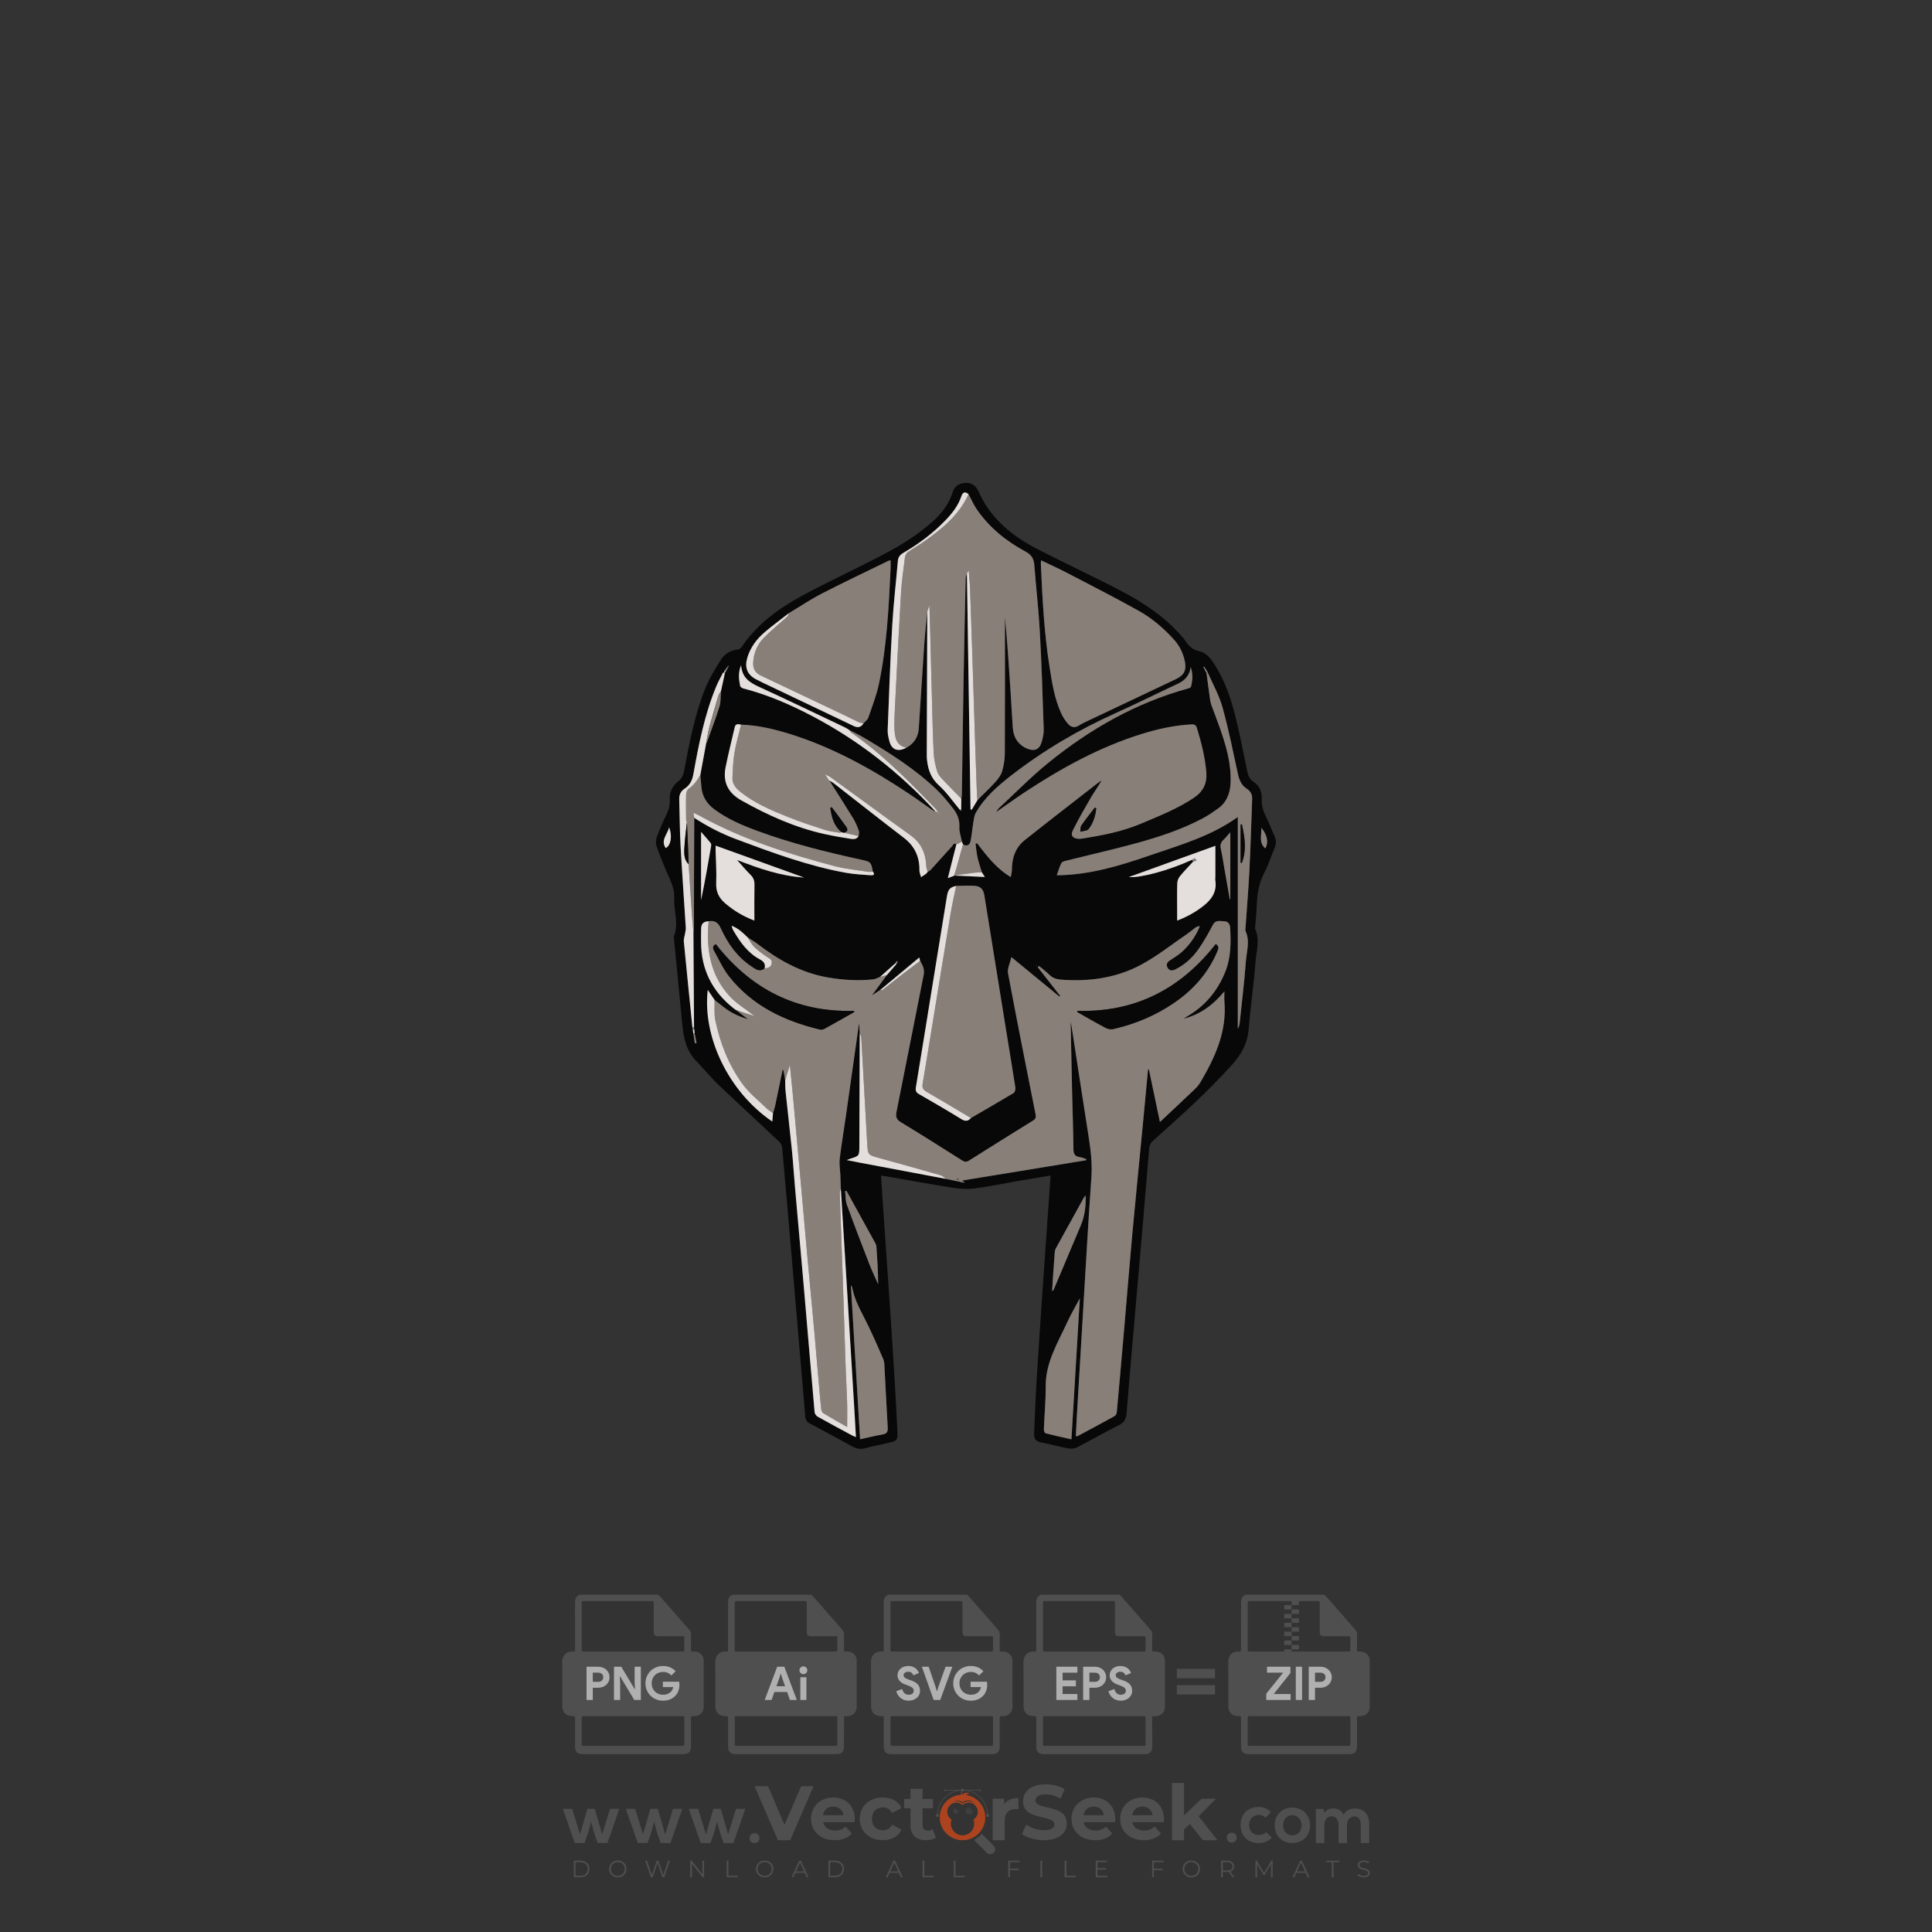 <?xml version="1.0" encoding="iso-8859-1"?>
<!-- Generator: Adobe Illustrator 25.2.0, SVG Export Plug-In . SVG Version: 6.00 Build 0)  -->
<svg version="1.1" id="Layer_1" xmlns="http://www.w3.org/2000/svg" xmlns:xlink="http://www.w3.org/1999/xlink" x="0px" y="0px"
	 viewBox="0 0 1000 1000" style="enable-background:new 0 0 1000 1000;" xml:space="preserve">
<rect x="0" y="0" width="1000" height="1000" fill="#333333" stroke="none"/>
<g id="watermark_1_">
	<g>
		<g id="watermark" style="opacity:0.61;">
			<g>
				<g>
					<g>
						<g>
							<polygon style="fill:#606060;" points="421.112,924.528 409.007,952.493 402.615,952.493 390.55,924.528 397.541,924.528 
								406.051,944.503 414.68,924.528 							"/>
						</g>
						<g>
							<path style="fill:#606060;" d="M442.323,943.185h-16.26c0.599,2.677,2.876,4.315,6.153,4.315
								c2.277,0,3.915-0.679,5.393-2.077l3.316,3.595c-1.997,2.278-4.994,3.476-8.868,3.476c-7.431,0-12.265-4.674-12.265-11.067
								c0-6.432,4.914-11.066,11.466-11.066c6.312,0,11.186,4.235,11.186,11.146C442.443,941.987,442.363,942.666,442.323,943.185
								 M425.983,939.55h10.587c-0.44-2.717-2.478-4.475-5.274-4.475C428.46,935.075,426.422,936.793,425.983,939.55"/>
						</g>
						<g>
							<path style="fill:#606060;" d="M444.997,941.427c0-6.471,4.994-11.066,11.985-11.066c4.514,0,8.07,1.958,9.628,5.473
								l-4.834,2.597c-1.159-2.038-2.877-2.956-4.834-2.956c-3.156,0-5.633,2.198-5.633,5.952c0,3.756,2.477,5.953,5.633,5.953
								c1.958,0,3.675-0.879,4.834-2.956l4.834,2.637c-1.558,3.436-5.114,5.433-9.628,5.433
								C449.991,952.493,444.997,947.899,444.997,941.427"/>
						</g>
						<g>
							<path style="fill:#606060;" d="M484.386,951.135c-1.279,0.919-3.157,1.358-5.074,1.358c-5.073,0-8.03-2.597-8.03-7.711
								v-8.829h-3.316v-4.794h3.316v-5.233h6.232v5.233h5.353v4.794h-5.353v8.749c0,1.837,0.998,2.836,2.677,2.836
								c0.918,0,1.837-0.279,2.517-0.799L484.386,951.135z"/>
						</g>
					</g>
					<g>
						<path style="fill:#606060;" d="M527.157,930.68v5.753c-0.519-0.04-0.918-0.08-1.398-0.08c-3.435,0-5.713,1.877-5.713,5.993
							v10.147h-6.232V931h5.953v2.836C521.284,931.759,523.841,930.68,527.157,930.68"/>
					</g>
					<g>
						<path style="fill:#606060;" d="M528.954,949.257l2.197-4.874c2.357,1.718,5.873,2.916,9.229,2.916
							c3.836,0,5.393-1.278,5.393-2.996c0-5.233-16.26-1.638-16.26-12.025c0-4.754,3.835-8.709,11.785-8.709
							c3.516,0,7.112,0.839,9.708,2.477l-1.998,4.914c-2.597-1.478-5.273-2.197-7.75-2.197c-3.835,0-5.313,1.438-5.313,3.196
							c0,5.154,16.259,1.598,16.259,11.865c0,4.675-3.875,8.67-11.865,8.67C535.905,952.493,531.43,951.175,528.954,949.257"/>
					</g>
					<g>
						<path style="fill:#606060;" d="M577.131,943.185h-16.26c0.599,2.677,2.876,4.315,6.153,4.315c2.277,0,3.915-0.679,5.393-2.077
							l3.316,3.595c-1.998,2.278-4.994,3.476-8.869,3.476c-7.431,0-12.265-4.674-12.265-11.067c0-6.432,4.914-11.066,11.466-11.066
							c6.312,0,11.187,4.235,11.187,11.146C577.251,941.987,577.171,942.666,577.131,943.185 M560.791,939.55h10.587
							c-0.439-2.717-2.477-4.475-5.273-4.475C563.268,935.075,561.231,936.793,560.791,939.55"/>
					</g>
					<g>
						<path style="fill:#606060;" d="M602.337,943.185h-16.26c0.599,2.677,2.876,4.315,6.152,4.315c2.277,0,3.915-0.679,5.393-2.077
							l3.316,3.595c-1.998,2.278-4.994,3.476-8.869,3.476c-7.431,0-12.265-4.674-12.265-11.067c0-6.432,4.914-11.066,11.466-11.066
							c6.312,0,11.186,4.235,11.186,11.146C602.457,941.987,602.377,942.666,602.337,943.185 M585.997,939.55h10.587
							c-0.439-2.717-2.477-4.475-5.273-4.475C588.474,935.075,586.437,936.793,585.997,939.55"/>
					</g>
					<g>
						<polygon style="fill:#606060;" points="615.838,944.064 612.841,947.02 612.841,952.493 606.61,952.493 606.61,922.85 
							612.841,922.85 612.841,939.629 621.95,931 629.381,931 620.432,940.108 630.18,952.493 622.63,952.493 						"/>
					</g>
					<g>
						<path style="fill:#606060;" d="M514.371,955.416L514.371,955.416l-6.226-6.226c-0.947,1.107-2.075,2.054-3.339,2.796
							c-0.201,0.15-0.406,0.296-0.616,0.433l6.589,6.589c0.992,0.992,2.601,0.992,3.592,0
							C515.363,958.017,515.363,956.408,514.371,955.416"/>
					</g>
					<g>
						<path style="fill:#F84D10;" d="M499.965,929.04c0.48-0.377,1.077-0.612,1.735-0.612c0.091,0,0.181,0.005,0.27,0.013
							c-0.466-0.34-1.041-0.542-1.663-0.542c-0.859,0-1.619,0.392-2.137,0.998c-0.111,0-0.218,0.013-0.328,0.016
							c0.086-0.167,0.139-0.354,0.139-0.555c0-0.509-0.311-0.945-0.752-1.13c0.19,0.275,0.301,0.608,0.301,0.968
							c0,0.267-0.066,0.517-0.176,0.742c-6.119,0.437-10.95,5.527-10.95,11.757c0,6.516,5.283,11.799,11.799,11.799
							c6.517,0,11.8-5.283,11.8-11.799C510.004,934.777,505.644,929.892,499.965,929.04 M495.61,932.114
							c0.947,0,1.837,0.244,2.611,0.674c0.813-0.532,1.785-0.842,2.828-0.842c1.547,0,2.934,0.68,3.883,1.756
							c-0.948-0.826-2.186-1.328-3.541-1.328c-0.977,0-1.895,0.261-2.686,0.716c-0.172,0.1-0.34,0.208-0.499,0.326
							c-0.142-0.104-0.29-0.203-0.444-0.292c-0.803-0.476-1.741-0.749-2.743-0.749c-0.653,0-1.279,0.117-1.86,0.331
							C493.895,932.328,494.727,932.114,495.61,932.114 M503.858,941.785c0.25,0.664,0.394,1.38,0.394,2.131
							c0,3.34-2.707,6.047-6.047,6.047c-3.339,0-6.047-2.707-6.047-6.047c0-0.751,0.143-1.467,0.394-2.131
							c-1.35-0.831-2.253-2.317-2.253-4.019c0-2.607,2.114-4.72,4.72-4.72c1.23,0,2.346,0.474,3.186,1.244
							c0.84-0.77,1.956-1.244,3.186-1.244c2.607,0,4.72,2.113,4.72,4.72C506.111,939.467,505.208,940.954,503.858,941.785"/>
					</g>
					<g>
						<path style="fill:#444444;" d="M503.627,937.351c0,1.082-0.879,1.961-1.961,1.961c-1.082,0-1.961-0.879-1.961-1.961
							s0.879-1.961,1.961-1.961c0.22,0,0.428,0.037,0.625,0.102c-0.065,0.135-0.099,0.287-0.099,0.445
							c0,0.595,0.482,1.076,1.077,1.076c0.11,0,0.217-0.017,0.318-0.048C503.613,937.089,503.627,937.218,503.627,937.351"/>
					</g>
					<g>
						<path style="fill:#444444;" d="M496.201,937.351c0,0.818-0.665,1.482-1.483,1.482c-0.818,0-1.483-0.664-1.483-1.482
							s0.665-1.483,1.483-1.483c0.166,0,0.324,0.027,0.473,0.077c-0.049,0.102-0.075,0.217-0.075,0.337
							c0,0.449,0.364,0.814,0.814,0.814c0.083,0,0.164-0.013,0.241-0.036C496.191,937.153,496.201,937.251,496.201,937.351"/>
					</g>
					<g>
						<g>
							<g>
								<rect x="484.56" y="939.024" style="fill:#606060;" width="1.34" height="1.34"/>
							</g>
							<g>
								<rect x="510.51" y="939.024" style="fill:#606060;" width="1.34" height="1.34"/>
							</g>
							<g>
								<path style="fill:#606060;" d="M511.332,939.572h-0.304c0-7.07-5.752-12.823-12.823-12.823
									c-7.07,0-12.823,5.753-12.823,12.823h-0.305c0-3.506,1.365-6.803,3.845-9.282c2.479-2.48,5.776-3.845,9.282-3.845
									c3.507,0,6.803,1.365,9.283,3.845C509.966,932.769,511.332,936.065,511.332,939.572"/>
							</g>
						</g>
						<g>
							<rect x="497.534" y="925.927" style="fill:#606060;" width="1.34" height="1.34"/>
						</g>
						<g>
							<rect x="489.006" y="926.445" style="fill:#606060;" width="18.397" height="0.304"/>
						</g>
						<g>
							<path style="fill:#606060;" d="M489.494,926.658c0,0.235-0.191,0.427-0.427,0.427c-0.235,0-0.426-0.191-0.426-0.427
								s0.191-0.427,0.426-0.427C489.303,926.231,489.494,926.422,489.494,926.658"/>
						</g>
						<g>
							<path style="fill:#606060;" d="M507.829,926.658c0,0.235-0.191,0.427-0.427,0.427c-0.235,0-0.426-0.191-0.426-0.427
								s0.191-0.427,0.426-0.427C507.639,926.231,507.829,926.422,507.829,926.658"/>
						</g>
					</g>
				</g>
				<g>
					<path style="fill:#606060;" d="M640.109,951.171c0,3.395-5.146,3.395-5.146,0C634.963,947.779,640.109,947.779,640.109,951.171
						z"/>
				</g>
				<g>
					<g>
						<g>
							<path style="fill:#606060;" d="M307.849,936.236l3.859,13.253l4.038-13.253h4.823l-6.145,17.721h-5.073l-1.822-5.216
								l-1.572-5.896l-1.571,5.896l-1.822,5.216h-5.073l-6.18-17.721h4.858l4.038,13.253l3.822-13.253H307.849z"/>
						</g>
						<g>
							<path style="fill:#606060;" d="M340.449,936.236l3.859,13.253l4.038-13.253h4.823l-6.145,17.721h-5.073l-1.822-5.216
								l-1.571-5.896l-1.572,5.896l-1.822,5.216h-5.073l-6.18-17.721h4.858l4.038,13.253l3.822-13.253H340.449z"/>
						</g>
						<g>
							<path style="fill:#606060;" d="M373.048,936.236l3.859,13.253l4.038-13.253h4.823l-6.145,17.721h-5.073l-1.822-5.216
								l-1.572-5.896l-1.571,5.896l-1.822,5.216h-5.073l-6.18-17.721h4.858l4.038,13.253l3.822-13.253H373.048z"/>
						</g>
					</g>
					<g>
						<path style="fill:#606060;" d="M393.123,951.412c0,3.395-5.146,3.395-5.146,0C387.977,948.02,393.123,948.02,393.123,951.412z
							"/>
					</g>
					<g>
						<path style="fill:#606060;" d="M658.296,951.171c-2.036,2.001-4.177,2.787-6.787,2.787c-5.108,0-9.361-3.072-9.361-9.323
							c0-6.251,4.253-9.326,9.361-9.326c2.502,0,4.43,0.716,6.359,2.609l-2.752,2.894c-1.036-0.931-2.321-1.393-3.534-1.393
							c-2.929,0-5.073,2.144-5.073,5.216c0,3.357,2.286,5.143,5,5.143c1.393,0,2.787-0.393,3.857-1.463L658.296,951.171z"/>
					</g>
					<g>
						<path style="fill:#606060;" d="M678.097,944.777c0,5.073-3.465,9.181-9.181,9.181c-5.716,0-9.146-4.107-9.146-9.181
							c0-5.038,3.502-9.181,9.111-9.181S678.097,939.739,678.097,944.777z M664.128,944.777c0,2.679,1.609,5.181,4.788,5.181
							c3.179,0,4.788-2.502,4.788-5.181c0-2.644-1.859-5.216-4.788-5.216C665.772,939.561,664.128,942.133,664.128,944.777z"/>
					</g>
					<g>
						<path style="fill:#606060;" d="M692.828,953.958v-9.431c0-2.324-1.216-4.43-3.61-4.43c-2.356,0-3.75,2.106-3.75,4.43v9.431
							h-4.36v-17.649h4.038l0.323,2.144c0.928-1.786,2.964-2.429,4.643-2.429c2.109,0,4.218,0.858,5.216,3.287
							c1.574-2.502,3.61-3.217,5.896-3.217c5,0,7.467,3.075,7.467,8.36v9.504h-4.361v-9.504c0-2.321-0.963-4.288-3.322-4.288
							c-2.356,0-3.822,2.036-3.822,4.36v9.431H692.828z"/>
					</g>
				</g>
			</g>
		</g>
		<g style="opacity:0.61;">
			<g>
				<g>
					<path style="fill:#606060;" d="M708.973,859.493c-0.013-2.665-2.087-4.618-4.766-4.659c-2.011-0.031-1.81,0.261-1.815-1.887
						c-0.006-2.389-0.015-4.778,0.006-7.166c0.007-0.824-0.243-1.505-0.787-2.125c-5.098-5.81-10.184-11.63-15.281-17.441
						c-0.262-0.299-0.599-0.532-0.901-0.796c-13.528,0-27.055,0-40.583,0c-1.729,0.639-2.482,1.889-2.478,3.72
						c0.021,8.159,0.009,16.318,0.008,24.478c0,1.21-0.007,1.281-1.197,1.201c-3.258-0.221-5.477,2.147-5.436,5.426
						c0.096,7.568,0.028,15.137,0.031,22.706c0.001,3.44,1.887,5.32,5.333,5.331c1.267,0.004,1.268,0.004,1.268,1.306
						c0.001,4.831-0.002,9.662,0.002,14.493c0.002,2.595,1.262,3.855,3.85,3.855c17.446,0.001,34.891,0.001,52.337,0
						c2.543,0,3.822-1.268,3.824-3.799c0.005-4.912,0.001-9.823,0.003-14.735c0-1.115,0.005-1.112,1.131-1.121
						c0.589-0.005,1.177,0.017,1.761-0.127c2.169-0.535,3.68-2.273,3.689-4.503C709.007,875.597,709.011,867.545,708.973,859.493z
						 M647.034,828.716c11.619-0.001,23.237-0.001,34.856,0c1.193,0,1.206,0.015,1.207,1.222c0.001,4.884-0.002,9.767,0.002,14.651
						c0.001,1.765,0.543,2.305,2.307,2.306c4.159,0.003,8.318,0,12.477,0.003c0.997,0.001,1.044,0.046,1.046,1.052
						c0.006,1.932,0.005,3.864,0,5.796c-0.003,1.038-0.051,1.085-1.098,1.085c-8.479,0.002-16.958,0.001-25.438,0.001
						c-8.452,0-16.905,0-25.357,0c-1.198,0-1.202-0.003-1.202-1.221c-0.001-7.889-0.001-15.778,0-23.667
						C645.835,828.724,645.844,828.716,647.034,828.716z M697.728,903.645c-8.454,0.001-16.908,0.001-25.362,0.001
						c-8.427,0-16.854,0.001-25.281,0c-1.245,0-1.249-0.003-1.249-1.262c-0.001-4.348-0.003-8.696,0.001-13.043
						c0.001-1.01,0.051-1.059,1.041-1.059c16.989-0.002,33.977-0.002,50.966,0c1.041,0,1.086,0.044,1.087,1.094
						c0.003,4.348,0.003,8.696,0.001,13.043C698.931,903.634,698.92,903.645,697.728,903.645z"/>
				</g>
				<g>
					<g>
						<rect x="668.546" y="828.478" style="fill:#606060;" width="3.825" height="2.295"/>
					</g>
					<g>
						<rect x="664.722" y="830.773" style="fill:#606060;" width="3.825" height="2.295"/>
					</g>
					<g>
						<rect x="668.546" y="833.068" style="fill:#606060;" width="3.825" height="2.295"/>
					</g>
					<g>
						<rect x="664.722" y="835.363" style="fill:#606060;" width="3.825" height="2.295"/>
					</g>
					<g>
						<rect x="668.546" y="837.658" style="fill:#606060;" width="3.825" height="2.295"/>
					</g>
					<g>
						<rect x="664.722" y="839.953" style="fill:#606060;" width="3.825" height="2.295"/>
					</g>
					<g>
						<rect x="668.546" y="842.247" style="fill:#606060;" width="3.825" height="2.295"/>
					</g>
					<g>
						<rect x="664.722" y="844.542" style="fill:#606060;" width="3.825" height="2.295"/>
					</g>
					<g>
						<rect x="668.546" y="846.837" style="fill:#606060;" width="3.825" height="2.295"/>
					</g>
					<g>
						<rect x="664.722" y="849.132" style="fill:#606060;" width="3.825" height="2.295"/>
					</g>
					<g>
						<rect x="668.546" y="851.427" style="fill:#606060;" width="3.825" height="2.295"/>
					</g>
					<g>
						<rect x="664.722" y="853.722" style="fill:#606060;" width="3.825" height="2.295"/>
					</g>
				</g>
			</g>
			<g>
				<path style="fill:#606060;" d="M364.231,859.493c-0.013-2.665-2.087-4.618-4.766-4.659c-2.011-0.031-1.81,0.261-1.815-1.887
					c-0.006-2.389-0.015-4.778,0.006-7.166c0.007-0.824-0.243-1.505-0.787-2.125c-5.098-5.81-10.184-11.63-15.281-17.441
					c-0.262-0.299-0.599-0.532-0.901-0.796c-13.528,0-27.055,0-40.583,0c-1.729,0.639-2.482,1.889-2.478,3.72
					c0.021,8.159,0.009,16.318,0.008,24.478c0,1.21-0.007,1.281-1.197,1.201c-3.258-0.221-5.477,2.147-5.436,5.426
					c0.096,7.568,0.028,15.137,0.031,22.706c0.001,3.44,1.887,5.32,5.333,5.331c1.267,0.004,1.268,0.004,1.268,1.306
					c0.001,4.831-0.002,9.662,0.002,14.493c0.002,2.595,1.262,3.855,3.85,3.855c17.446,0.001,34.891,0.001,52.337,0
					c2.543,0,3.822-1.268,3.824-3.799c0.005-4.912,0.001-9.823,0.003-14.735c0-1.115,0.004-1.112,1.131-1.121
					c0.589-0.005,1.177,0.017,1.761-0.127c2.169-0.535,3.68-2.273,3.689-4.503C364.264,875.597,364.269,867.545,364.231,859.493z
					 M302.292,828.716c11.619-0.001,23.237-0.001,34.856,0c1.192,0,1.206,0.015,1.207,1.222c0.001,4.884-0.001,9.767,0.002,14.651
					c0.001,1.765,0.543,2.305,2.307,2.306c4.159,0.003,8.318,0,12.477,0.003c0.997,0.001,1.044,0.046,1.046,1.052
					c0.006,1.932,0.005,3.864,0,5.796c-0.003,1.038-0.051,1.085-1.098,1.085c-8.479,0.002-16.958,0.001-25.438,0.001
					c-8.452,0-16.905,0-25.357,0c-1.198,0-1.202-0.003-1.202-1.221c-0.001-7.889-0.001-15.778,0-23.667
					C301.093,828.724,301.102,828.716,302.292,828.716z M352.985,903.645c-8.454,0.001-16.908,0.001-25.362,0.001
					c-8.427,0-16.854,0.001-25.281,0c-1.245,0-1.249-0.003-1.249-1.262c-0.001-4.348-0.003-8.696,0.001-13.043
					c0.001-1.01,0.051-1.059,1.041-1.059c16.989-0.002,33.977-0.002,50.966,0c1.041,0,1.086,0.044,1.087,1.094
					c0.003,4.348,0.003,8.696,0.001,13.043C354.188,903.634,354.177,903.645,352.985,903.645z"/>
			</g>
			<g>
				<path style="fill:#FFFFFF;" d="M303.581,879.891v-17.193h6.051c0.816,0,1.581,0.132,2.293,0.396
					c0.712,0.264,1.333,0.636,1.861,1.117c0.527,0.48,0.944,1.053,1.248,1.717c0.304,0.665,0.456,1.397,0.456,2.198
					c0,0.816-0.152,1.557-0.456,2.221s-0.721,1.236-1.248,1.717c-0.529,0.48-1.149,0.852-1.861,1.117
					c-0.713,0.264-1.477,0.396-2.293,0.396h-2.809v6.315H303.581z M309.68,870.503c0.848,0,1.489-0.241,1.921-0.721
					c0.432-0.48,0.648-1.032,0.648-1.656c0-0.304-0.052-0.601-0.156-0.889c-0.105-0.288-0.264-0.54-0.48-0.756
					c-0.216-0.217-0.484-0.388-0.805-0.516c-0.32-0.129-0.696-0.193-1.128-0.193h-2.857v4.731H309.68z"/>
				<path style="fill:#FFFFFF;" d="M317.796,862.699h3.77l6.916,11.526h0.191l-0.191-3.314v-8.212h3.217v17.193h-3.409l-7.3-12.174
					h-0.191l0.191,3.314v8.86h-3.193V862.699z"/>
				<path style="fill:#FFFFFF;" d="M343.08,870.454h8.429c0.048,0.193,0.087,0.425,0.12,0.697c0.031,0.272,0.048,0.544,0.048,0.816
					c0,1.104-0.167,2.145-0.504,3.121c-0.336,0.977-0.865,1.849-1.585,2.618c-0.768,0.817-1.69,1.449-2.761,1.897
					c-1.073,0.448-2.298,0.672-3.674,0.672c-1.249,0-2.426-0.224-3.53-0.672c-1.104-0.447-2.065-1.072-2.881-1.873
					c-0.816-0.8-1.465-1.749-1.945-2.845c-0.48-1.097-0.72-2.293-0.72-3.59c0-1.296,0.24-2.493,0.72-3.589s1.129-2.045,1.945-2.845
					c0.816-0.8,1.777-1.425,2.881-1.873c1.104-0.448,2.281-0.672,3.53-0.672c1.392,0,2.637,0.24,3.734,0.72
					c1.097,0.48,2.036,1.144,2.821,1.993l-2.232,2.185c-0.562-0.592-1.185-1.044-1.874-1.357s-1.513-0.468-2.473-0.468
					c-0.786,0-1.53,0.14-2.234,0.421c-0.705,0.28-1.321,0.676-1.85,1.188c-0.527,0.512-0.949,1.133-1.259,1.861
					c-0.312,0.728-0.469,1.541-0.469,2.437c0,0.897,0.157,1.709,0.469,2.438c0.311,0.728,0.735,1.349,1.271,1.861
					c0.536,0.512,1.156,0.909,1.862,1.188c0.704,0.281,1.457,0.421,2.258,0.421c0.911,0,1.684-0.132,2.317-0.396
					c0.632-0.264,1.171-0.604,1.62-1.021c0.321-0.288,0.598-0.652,0.829-1.092s0.412-0.932,0.541-1.477h-5.404V870.454z"/>
			</g>
			<g>
				<path style="fill:#606060;" d="M443.437,859.493c-0.013-2.665-2.087-4.618-4.766-4.659c-2.011-0.031-1.81,0.261-1.815-1.887
					c-0.006-2.389-0.015-4.778,0.006-7.166c0.007-0.824-0.243-1.505-0.787-2.125c-5.098-5.81-10.184-11.63-15.281-17.441
					c-0.262-0.299-0.599-0.532-0.901-0.796c-13.528,0-27.055,0-40.583,0c-1.729,0.639-2.482,1.889-2.478,3.72
					c0.021,8.159,0.009,16.318,0.008,24.478c0,1.21-0.007,1.281-1.197,1.201c-3.258-0.221-5.477,2.147-5.436,5.426
					c0.096,7.568,0.028,15.137,0.031,22.706c0.001,3.44,1.887,5.32,5.333,5.331c1.267,0.004,1.268,0.004,1.268,1.306
					c0.001,4.831-0.002,9.662,0.002,14.493c0.002,2.595,1.262,3.855,3.85,3.855c17.446,0.001,34.891,0.001,52.337,0
					c2.543,0,3.822-1.268,3.824-3.799c0.005-4.912,0.001-9.823,0.003-14.735c0-1.115,0.004-1.112,1.131-1.121
					c0.589-0.005,1.177,0.017,1.761-0.127c2.169-0.535,3.68-2.273,3.689-4.503C443.47,875.597,443.475,867.545,443.437,859.493z
					 M381.498,828.716c11.619-0.001,23.237-0.001,34.856,0c1.192,0,1.206,0.015,1.207,1.222c0.001,4.884-0.001,9.767,0.002,14.651
					c0.001,1.765,0.543,2.305,2.307,2.306c4.159,0.003,8.318,0,12.477,0.003c0.997,0.001,1.044,0.046,1.046,1.052
					c0.006,1.932,0.005,3.864,0,5.796c-0.003,1.038-0.051,1.085-1.098,1.085c-8.479,0.002-16.958,0.001-25.438,0.001
					c-8.452,0-16.905,0-25.357,0c-1.198,0-1.202-0.003-1.202-1.221c-0.001-7.889-0.001-15.778,0-23.667
					C380.299,828.724,380.308,828.716,381.498,828.716z M432.192,903.645c-8.454,0.001-16.908,0.001-25.362,0.001
					c-8.427,0-16.854,0.001-25.281,0c-1.245,0-1.249-0.003-1.249-1.262c-0.001-4.348-0.002-8.696,0.001-13.043
					c0.001-1.01,0.051-1.059,1.041-1.059c16.989-0.002,33.977-0.002,50.966,0c1.041,0,1.086,0.044,1.087,1.094
					c0.003,4.348,0.003,8.696,0.001,13.043C433.394,903.634,433.384,903.645,432.192,903.645z"/>
			</g>
			<g>
				<path style="fill:#FFFFFF;" d="M402.272,862.699h3.698l6.46,17.193h-3.578l-1.416-4.106h-6.628l-1.417,4.106h-3.578
					L402.272,862.699z M406.379,872.808l-1.537-4.298l-0.625-2.089h-0.192l-0.625,2.089l-1.537,4.298H406.379z"/>
				<path style="fill:#FFFFFF;" d="M415.815,866.541c-0.273,0-0.533-0.052-0.781-0.156c-0.248-0.104-0.465-0.248-0.648-0.432
					c-0.184-0.184-0.328-0.396-0.432-0.636c-0.105-0.241-0.156-0.504-0.156-0.793s0.052-0.552,0.156-0.793
					c0.104-0.24,0.248-0.452,0.432-0.636c0.184-0.184,0.4-0.328,0.648-0.432c0.248-0.104,0.508-0.156,0.781-0.156
					c0.56,0,1.041,0.196,1.441,0.588c0.4,0.393,0.601,0.869,0.601,1.429c0,0.56-0.201,1.037-0.601,1.428
					C416.856,866.345,416.375,866.541,415.815,866.541z M414.255,879.891v-11.766h3.145v11.766H414.255z"/>
			</g>
			<g>
				<path style="fill:#606060;" d="M524.043,859.493c-0.013-2.665-2.087-4.618-4.766-4.659c-2.011-0.031-1.81,0.261-1.815-1.887
					c-0.006-2.389-0.015-4.778,0.006-7.166c0.007-0.824-0.243-1.505-0.787-2.125c-5.098-5.81-10.184-11.63-15.281-17.441
					c-0.262-0.299-0.599-0.532-0.901-0.796c-13.528,0-27.055,0-40.583,0c-1.729,0.639-2.482,1.889-2.478,3.72
					c0.021,8.159,0.009,16.318,0.008,24.478c0,1.21-0.007,1.281-1.197,1.201c-3.258-0.221-5.477,2.147-5.436,5.426
					c0.096,7.568,0.028,15.137,0.031,22.706c0.001,3.44,1.887,5.32,5.333,5.331c1.267,0.004,1.268,0.004,1.268,1.306
					c0.001,4.831-0.002,9.662,0.002,14.493c0.002,2.595,1.262,3.855,3.85,3.855c17.446,0.001,34.891,0.001,52.337,0
					c2.543,0,3.822-1.268,3.824-3.799c0.005-4.912,0.001-9.823,0.003-14.735c0-1.115,0.004-1.112,1.131-1.121
					c0.589-0.005,1.177,0.017,1.761-0.127c2.169-0.535,3.68-2.273,3.689-4.503C524.076,875.597,524.081,867.545,524.043,859.493z
					 M462.104,828.716c11.619-0.001,23.237-0.001,34.856,0c1.192,0,1.206,0.015,1.207,1.222c0.001,4.884-0.001,9.767,0.002,14.651
					c0.001,1.765,0.543,2.305,2.307,2.306c4.159,0.003,8.318,0,12.477,0.003c0.997,0.001,1.044,0.046,1.046,1.052
					c0.006,1.932,0.005,3.864,0,5.796c-0.003,1.038-0.051,1.085-1.098,1.085c-8.479,0.002-16.958,0.001-25.438,0.001
					c-8.452,0-16.905,0-25.357,0c-1.198,0-1.202-0.003-1.202-1.221c-0.001-7.889-0.001-15.778,0-23.667
					C460.905,828.724,460.914,828.716,462.104,828.716z M512.798,903.645c-8.454,0.001-16.908,0.001-25.362,0.001
					c-8.427,0-16.854,0.001-25.281,0c-1.245,0-1.249-0.003-1.249-1.262c-0.001-4.348-0.002-8.696,0.001-13.043
					c0.001-1.01,0.051-1.059,1.041-1.059c16.989-0.002,33.977-0.002,50.966,0c1.041,0,1.086,0.044,1.087,1.094
					c0.003,4.348,0.003,8.696,0.001,13.043C514,903.634,513.989,903.645,512.798,903.645z"/>
			</g>
			<g>
				<path style="fill:#FFFFFF;" d="M470.308,880.275c-0.737,0-1.441-0.104-2.113-0.312c-0.672-0.208-1.289-0.52-1.849-0.936
					c-0.56-0.416-1.048-0.925-1.464-1.525c-0.417-0.601-0.745-1.301-0.985-2.101l3.049-1.2c0.224,0.864,0.616,1.581,1.177,2.149
					s1.297,0.852,2.209,0.852c0.336,0,0.66-0.044,0.973-0.132c0.312-0.087,0.592-0.216,0.84-0.384
					c0.248-0.168,0.444-0.38,0.589-0.636c0.144-0.256,0.216-0.552,0.216-0.888c0-0.32-0.056-0.608-0.168-0.865
					c-0.112-0.255-0.3-0.495-0.564-0.72c-0.264-0.224-0.609-0.44-1.033-0.648c-0.424-0.208-0.948-0.424-1.572-0.648l-1.056-0.384
					c-0.465-0.16-0.933-0.376-1.405-0.648c-0.472-0.272-0.9-0.6-1.284-0.985c-0.385-0.384-0.701-0.836-0.949-1.357
					c-0.249-0.52-0.372-1.108-0.372-1.765c0-0.672,0.132-1.301,0.396-1.885c0.264-0.584,0.64-1.096,1.129-1.537
					c0.488-0.44,1.072-0.784,1.753-1.032c0.681-0.248,1.437-0.372,2.269-0.372c0.864,0,1.612,0.116,2.245,0.348
					c0.633,0.232,1.168,0.528,1.609,0.888c0.44,0.36,0.796,0.757,1.068,1.188c0.272,0.433,0.472,0.84,0.601,1.225l-2.857,1.2
					c-0.161-0.48-0.453-0.913-0.876-1.297c-0.425-0.384-1.005-0.576-1.741-0.576c-0.704,0-1.289,0.164-1.753,0.492
					c-0.465,0.329-0.697,0.757-0.697,1.285c0,0.512,0.224,0.949,0.672,1.309c0.448,0.36,1.161,0.708,2.137,1.044l1.081,0.36
					c0.688,0.241,1.316,0.517,1.885,0.828c0.568,0.312,1.056,0.684,1.465,1.117c0.408,0.433,0.72,0.925,0.936,1.477
					c0.217,0.552,0.324,1.189,0.324,1.909c0,0.897-0.18,1.669-0.54,2.317c-0.36,0.648-0.82,1.181-1.38,1.597
					c-0.561,0.416-1.193,0.728-1.897,0.936C471.668,880.172,470.98,880.275,470.308,880.275z"/>
				<path style="fill:#FFFFFF;" d="M477.175,862.699h3.506l3.554,10.349l0.625,2.209h0.192l0.672-2.209l3.698-10.349h3.506
					l-6.268,17.193h-3.409L477.175,862.699z"/>
				<path style="fill:#FFFFFF;" d="M502.388,870.454h8.428c0.048,0.193,0.088,0.425,0.12,0.697c0.033,0.272,0.049,0.544,0.049,0.816
					c0,1.104-0.169,2.145-0.505,3.121c-0.336,0.977-0.864,1.849-1.585,2.618c-0.768,0.817-1.688,1.449-2.761,1.897
					c-1.073,0.448-2.298,0.672-3.674,0.672c-1.249,0-2.425-0.224-3.529-0.672c-1.105-0.447-2.066-1.072-2.882-1.873
					c-0.816-0.8-1.465-1.749-1.945-2.845c-0.48-1.097-0.72-2.293-0.72-3.59c0-1.296,0.241-2.493,0.72-3.589
					c0.48-1.097,1.129-2.045,1.945-2.845c0.816-0.8,1.777-1.425,2.882-1.873c1.104-0.448,2.28-0.672,3.529-0.672
					c1.392,0,2.637,0.24,3.734,0.72c1.097,0.48,2.038,1.144,2.822,1.993l-2.234,2.185c-0.56-0.592-1.185-1.044-1.874-1.357
					c-0.687-0.312-1.512-0.468-2.473-0.468c-0.784,0-1.528,0.14-2.234,0.421c-0.704,0.28-1.321,0.676-1.848,1.188
					c-0.528,0.512-0.949,1.133-1.261,1.861c-0.312,0.728-0.468,1.541-0.468,2.437c0,0.897,0.156,1.709,0.468,2.438
					c0.312,0.728,0.737,1.349,1.273,1.861c0.536,0.512,1.156,0.909,1.86,1.188c0.705,0.281,1.457,0.421,2.258,0.421
					c0.913,0,1.685-0.132,2.317-0.396c0.632-0.264,1.173-0.604,1.621-1.021c0.32-0.288,0.596-0.652,0.828-1.092
					c0.233-0.44,0.412-0.932,0.541-1.477h-5.402V870.454z"/>
			</g>
			<g>
				<path style="fill:#606060;" d="M602.976,859.493c-0.013-2.665-2.087-4.618-4.766-4.659c-2.011-0.031-1.81,0.261-1.815-1.887
					c-0.006-2.389-0.015-4.778,0.006-7.166c0.007-0.824-0.243-1.505-0.787-2.125c-5.098-5.81-10.184-11.63-15.281-17.441
					c-0.262-0.299-0.599-0.532-0.901-0.796c-13.528,0-27.055,0-40.583,0c-1.729,0.639-2.482,1.889-2.478,3.72
					c0.021,8.159,0.009,16.318,0.008,24.478c0,1.21-0.007,1.281-1.197,1.201c-3.258-0.221-5.477,2.147-5.436,5.426
					c0.096,7.568,0.028,15.137,0.031,22.706c0.001,3.44,1.887,5.32,5.333,5.331c1.267,0.004,1.268,0.004,1.268,1.306
					c0.001,4.831-0.002,9.662,0.002,14.493c0.002,2.595,1.262,3.855,3.85,3.855c17.446,0.001,34.891,0.001,52.337,0
					c2.543,0,3.822-1.268,3.824-3.799c0.005-4.912,0.001-9.823,0.003-14.735c0-1.115,0.005-1.112,1.131-1.121
					c0.589-0.005,1.178,0.017,1.761-0.127c2.169-0.535,3.68-2.273,3.689-4.503C603.01,875.597,603.015,867.545,602.976,859.493z
					 M541.037,828.716c11.619-0.001,23.237-0.001,34.856,0c1.193,0,1.206,0.015,1.207,1.222c0.001,4.884-0.002,9.767,0.002,14.651
					c0.001,1.765,0.543,2.305,2.307,2.306c4.159,0.003,8.318,0,12.477,0.003c0.997,0.001,1.044,0.046,1.046,1.052
					c0.006,1.932,0.005,3.864,0,5.796c-0.003,1.038-0.051,1.085-1.098,1.085c-8.479,0.002-16.958,0.001-25.438,0.001
					c-8.452,0-16.905,0-25.357,0c-1.198,0-1.202-0.003-1.202-1.221c-0.001-7.889-0.001-15.778,0-23.667
					C539.838,828.724,539.847,828.716,541.037,828.716z M591.731,903.645c-8.454,0.001-16.908,0.001-25.362,0.001
					c-8.427,0-16.854,0.001-25.281,0c-1.245,0-1.249-0.003-1.249-1.262c-0.001-4.348-0.003-8.696,0.001-13.043
					c0.001-1.01,0.051-1.059,1.041-1.059c16.989-0.002,33.977-0.002,50.966,0c1.041,0,1.086,0.044,1.087,1.094
					c0.003,4.348,0.003,8.696,0.001,13.043C592.934,903.634,592.923,903.645,591.731,903.645z"/>
			</g>
			<g>
				<path style="fill:#FFFFFF;" d="M549.998,865.772v3.986h6.891v3.074h-6.891v3.986h7.659v3.073h-10.901v-17.193h10.901v3.073
					H549.998z"/>
				<path style="fill:#FFFFFF;" d="M560.635,879.891v-17.193h6.051c0.816,0,1.581,0.132,2.293,0.396
					c0.712,0.264,1.333,0.636,1.861,1.117c0.528,0.48,0.944,1.053,1.249,1.717c0.304,0.665,0.456,1.397,0.456,2.198
					c0,0.816-0.152,1.557-0.456,2.221c-0.305,0.664-0.721,1.236-1.249,1.717c-0.528,0.48-1.149,0.852-1.861,1.117
					c-0.713,0.264-1.477,0.396-2.293,0.396h-2.809v6.315H560.635z M566.735,870.503c0.848,0,1.489-0.241,1.921-0.721
					c0.432-0.48,0.648-1.032,0.648-1.656c0-0.304-0.052-0.601-0.156-0.889c-0.105-0.288-0.264-0.54-0.48-0.756
					c-0.216-0.217-0.484-0.388-0.805-0.516c-0.32-0.129-0.696-0.193-1.128-0.193h-2.857v4.731H566.735z"/>
				<path style="fill:#FFFFFF;" d="M580.109,880.275c-0.737,0-1.441-0.104-2.113-0.312c-0.672-0.208-1.289-0.52-1.849-0.936
					c-0.56-0.416-1.049-0.925-1.465-1.525c-0.416-0.601-0.744-1.301-0.985-2.101l3.049-1.2c0.224,0.864,0.616,1.581,1.177,2.149
					c0.56,0.568,1.296,0.852,2.209,0.852c0.336,0,0.66-0.044,0.973-0.132c0.312-0.087,0.592-0.216,0.84-0.384
					c0.248-0.168,0.444-0.38,0.588-0.636c0.144-0.256,0.217-0.552,0.217-0.888c0-0.32-0.057-0.608-0.168-0.865
					c-0.112-0.255-0.3-0.495-0.565-0.72c-0.264-0.224-0.608-0.44-1.032-0.648c-0.424-0.208-0.949-0.424-1.573-0.648l-1.056-0.384
					c-0.465-0.16-0.932-0.376-1.404-0.648c-0.473-0.272-0.901-0.6-1.285-0.985c-0.384-0.384-0.701-0.836-0.949-1.357
					c-0.248-0.52-0.372-1.108-0.372-1.765c0-0.672,0.132-1.301,0.396-1.885c0.264-0.584,0.64-1.096,1.129-1.537
					c0.489-0.44,1.073-0.784,1.753-1.032c0.68-0.248,1.437-0.372,2.269-0.372c0.865,0,1.613,0.116,2.246,0.348
					c0.632,0.232,1.168,0.528,1.609,0.888c0.44,0.36,0.796,0.757,1.068,1.188c0.272,0.433,0.472,0.84,0.601,1.225l-2.857,1.2
					c-0.161-0.48-0.453-0.913-0.877-1.297s-1.005-0.576-1.741-0.576c-0.705,0-1.289,0.164-1.753,0.492
					c-0.465,0.329-0.696,0.757-0.696,1.285c0,0.512,0.224,0.949,0.672,1.309c0.448,0.36,1.16,0.708,2.137,1.044l1.08,0.36
					c0.689,0.241,1.317,0.517,1.885,0.828c0.568,0.312,1.056,0.684,1.465,1.117c0.408,0.433,0.72,0.925,0.936,1.477
					c0.216,0.552,0.324,1.189,0.324,1.909c0,0.897-0.18,1.669-0.54,2.317c-0.36,0.648-0.821,1.181-1.38,1.597
					c-0.561,0.416-1.193,0.728-1.897,0.936C581.47,880.172,580.782,880.275,580.109,880.275z"/>
			</g>
			<g>
				<path style="fill:#FFFFFF;" d="M655.431,876.625l8.716-10.854h-8.332v-3.073h12.103v3.266l-8.621,10.854h8.716v3.073h-12.582
					V876.625z"/>
				<path style="fill:#FFFFFF;" d="M670.702,862.699h3.242v17.193h-3.242V862.699z"/>
				<path style="fill:#FFFFFF;" d="M677.402,879.891v-17.193h6.051c0.817,0,1.581,0.132,2.293,0.396
					c0.712,0.264,1.333,0.636,1.861,1.117s0.944,1.053,1.249,1.717c0.304,0.665,0.456,1.397,0.456,2.198
					c0,0.816-0.152,1.557-0.456,2.221c-0.305,0.664-0.721,1.236-1.249,1.717s-1.149,0.852-1.861,1.117
					c-0.713,0.264-1.477,0.396-2.293,0.396h-2.809v6.315H677.402z M683.501,870.503c0.848,0,1.489-0.241,1.921-0.721
					c0.433-0.48,0.648-1.032,0.648-1.656c0-0.304-0.052-0.601-0.156-0.889c-0.105-0.288-0.264-0.54-0.48-0.756
					c-0.216-0.217-0.484-0.388-0.805-0.516c-0.32-0.129-0.696-0.193-1.128-0.193h-2.857v4.731H683.501z"/>
			</g>
		</g>
		<g style="opacity:0.61;">
			<path style="fill:#606060;" d="M609.144,863.785h19.739v4.881h-19.739V863.785z M609.144,872.201h19.739v4.884h-19.739V872.201z"
				/>
		</g>
	</g>
	<g style="opacity:0.61;">
		<path style="fill:#606060;" d="M297,963.076h3.498c2.75,0,4.603,1.768,4.603,4.297s-1.854,4.296-4.603,4.296H297V963.076z
			 M300.449,970.883c2.283,0,3.756-1.448,3.756-3.51s-1.473-3.511-3.756-3.511h-2.541v7.021H300.449z"/>
		<path style="fill:#606060;" d="M315.251,967.373c0-2.504,1.915-4.37,4.517-4.37c2.577,0,4.505,1.853,4.505,4.37
			c0,2.516-1.927,4.369-4.505,4.369C317.166,971.742,315.251,969.877,315.251,967.373z M323.365,967.373
			c0-2.05-1.534-3.56-3.596-3.56c-2.075,0-3.621,1.51-3.621,3.56c0,2.049,1.546,3.559,3.621,3.559
			C321.831,970.932,323.365,969.422,323.365,967.373z"/>
		<path style="fill:#606060;" d="M346.724,963.076l-2.897,8.593h-0.957l-2.516-7.328l-2.529,7.328h-0.945l-2.897-8.593h0.933
			l2.479,7.389l2.566-7.389h0.847l2.529,7.426l2.516-7.426H346.724z"/>
		<path style="fill:#606060;" d="M364.435,963.076v8.593h-0.749l-5.524-6.972v6.972h-0.908v-8.593h0.749l5.536,6.973v-6.973H364.435
			z"/>
		<path style="fill:#606060;" d="M376.108,963.076h0.908v7.807h4.812v0.786h-5.72V963.076z"/>
		<path style="fill:#606060;" d="M391.279,967.373c0-2.504,1.915-4.37,4.517-4.37c2.577,0,4.505,1.853,4.505,4.37
			c0,2.516-1.927,4.369-4.505,4.369C393.194,971.742,391.279,969.877,391.279,967.373z M399.392,967.373
			c0-2.05-1.534-3.56-3.596-3.56c-2.075,0-3.621,1.51-3.621,3.56c0,2.049,1.546,3.559,3.621,3.559
			C397.858,970.932,399.392,969.422,399.392,967.373z"/>
		<path style="fill:#606060;" d="M416.478,969.374h-4.787l-1.031,2.295h-0.945l3.928-8.593h0.896l3.928,8.593h-0.957
			L416.478,969.374z M416.147,968.637l-2.062-4.615l-2.062,4.615H416.147z"/>
		<path style="fill:#606060;" d="M428.765,963.076h3.498c2.75,0,4.603,1.768,4.603,4.297s-1.854,4.296-4.603,4.296h-3.498V963.076z
			 M432.214,970.883c2.283,0,3.756-1.448,3.756-3.51s-1.473-3.511-3.756-3.511h-2.541v7.021H432.214z"/>
		<path style="fill:#606060;" d="M465.256,969.374h-4.787l-1.031,2.295h-0.945l3.928-8.593h0.896l3.928,8.593h-0.957
			L465.256,969.374z M464.925,968.637l-2.062-4.615l-2.062,4.615H464.925z"/>
		<path style="fill:#606060;" d="M477.543,963.076h0.908v7.807h4.812v0.786h-5.72V963.076z"/>
		<path style="fill:#606060;" d="M493.647,963.076h0.908v7.807h4.812v0.786h-5.72V963.076z"/>
		<path style="fill:#606060;" d="M522.749,963.862v3.376h4.443v0.786h-4.443v3.646h-0.909v-8.593h5.891v0.786H522.749z"/>
		<path style="fill:#606060;" d="M538.485,963.076h0.909v8.593h-0.909V963.076z"/>
		<path style="fill:#606060;" d="M551.067,963.076h0.909v7.807h4.811v0.786h-5.72V963.076z"/>
		<path style="fill:#606060;" d="M573.246,970.883v0.786h-6.076v-8.593h5.891v0.786h-4.983v3.056h4.443v0.774h-4.443v3.191H573.246z
			"/>
		<path style="fill:#606060;" d="M597.255,963.862v3.376h4.443v0.786h-4.443v3.646h-0.909v-8.593h5.891v0.786H597.255z"/>
		<path style="fill:#606060;" d="M612.119,967.373c0-2.504,1.915-4.37,4.517-4.37c2.577,0,4.505,1.853,4.505,4.37
			c0,2.516-1.927,4.369-4.505,4.369C614.034,971.742,612.119,969.877,612.119,967.373z M620.232,967.373
			c0-2.05-1.534-3.56-3.596-3.56c-2.075,0-3.622,1.51-3.622,3.56c0,2.049,1.547,3.559,3.622,3.559
			C618.698,970.932,620.232,969.422,620.232,967.373z"/>
		<path style="fill:#606060;" d="M637.919,971.669l-1.963-2.762c-0.222,0.024-0.442,0.037-0.688,0.037h-2.307v2.725h-0.909v-8.593
			h3.216c2.185,0,3.511,1.105,3.511,2.946c0,1.351-0.712,2.295-1.964,2.7l2.099,2.946H637.919z M637.871,966.022
			c0-1.375-0.909-2.161-2.627-2.161h-2.283v4.309h2.283C636.962,968.17,637.871,967.373,637.871,966.022z"/>
		<path style="fill:#606060;" d="M658.724,963.076v8.593h-0.871v-6.874l-3.376,5.782h-0.429l-3.376-5.745v6.837h-0.872v-8.593h0.749
			l3.732,6.371l3.695-6.371H658.724z"/>
		<path style="fill:#606060;" d="M675.787,969.374h-4.788l-1.031,2.295h-0.946l3.928-8.593h0.896l3.928,8.593h-0.957
			L675.787,969.374z M675.455,968.637l-2.062-4.615l-2.062,4.615H675.455z"/>
		<path style="fill:#606060;" d="M689.312,963.862h-3.02v-0.786h6.948v0.786h-3.02v7.807h-0.908V963.862z"/>
		<path style="fill:#606060;" d="M702.605,970.626l0.356-0.7c0.614,0.601,1.706,1.043,2.835,1.043c1.608,0,2.308-0.675,2.308-1.522
			c0-2.357-5.29-0.908-5.29-4.087c0-1.265,0.982-2.357,3.167-2.357c0.97,0,1.976,0.282,2.664,0.761l-0.307,0.724
			c-0.737-0.479-1.596-0.712-2.357-0.712c-1.571,0-2.271,0.7-2.271,1.559c0,2.357,5.29,0.933,5.29,4.063
			c0,1.265-1.006,2.344-3.204,2.344C704.508,971.742,703.243,971.288,702.605,970.626z"/>
	</g>
</g>
<g>
</g>
<g id="MDe2DU_1_">
	<g>
		<path style="fill:#090808;" d="M543.8,608.436c-6.028,1.015-11.676,1.945-17.315,2.92c-7.493,1.296-14.946,2.896-22.482,3.826
			c-3.781,0.467-7.764,0.091-11.559-0.509c-11.346-1.795-22.644-3.89-33.961-5.859c-0.713-0.125-1.439-0.181-2.485-0.307
			c0.234,3.558,0.451,6.993,0.686,10.425c1.611,23.504,3.283,47.004,4.821,70.513c1.057,16.157,2.067,32.32,2.832,48.493
			c0.409,8.619,0.937,7.567-7.213,9.503c-2.993,0.711-6.05,1.194-8.987,2.082c-2.701,0.816-4.946,0.333-7.361-1.024
			c-7.126-4.004-14.35-7.835-21.567-11.672c-1.508-0.802-2.248-1.827-2.396-3.582c-2.154-25.735-4.364-51.466-6.567-77.197
			c-1.776-20.728-3.541-41.458-5.401-62.179c-0.095-1.056-0.813-2.27-1.608-3.018c-10.431-9.821-21.006-19.49-31.369-29.382
			c-4.033-3.849-7.533-8.251-11.441-12.238c-5.162-5.265-6.593-11.858-7.254-18.826c-1.405-14.827-2.876-29.648-4.315-44.471
			c-0.047-0.481-0.202-1.034-0.036-1.442c2.67-6.53-0.179-13.094,0.17-19.629c0.272-5.096-2.112-9.358-4.018-13.806
			c-1.847-4.309-3.633-8.656-5.147-13.087c-0.475-1.39-0.369-3.248,0.137-4.653c1.341-3.723,2.881-7.398,4.66-10.933
			c1.381-2.746,2.221-5.481,2.068-8.564c-0.203-4.114,1.458-7.234,4.809-9.77c1.296-0.982,2.196-2.991,2.518-4.678
			c2.796-14.63,5.508-29.301,11.079-43.179c2.085-5.194,5.096-10.07,8.118-14.815c1.904-2.988,4.993-4.787,8.704-5.212
			c0.619-0.071,1.403-0.48,1.739-0.981c8.028-11.982,19.316-20.257,31.712-26.952c13.59-7.341,27.661-13.785,41.347-20.957
			c9.104-4.77,17.904-10.142,25.647-17.002c4.837-4.286,8.838-9.194,10.76-15.578c0.872-2.894,3.157-4.471,6.167-4.739
			c3.293-0.293,5.82,1.287,7.073,4.156c6.246,14.296,17.559,23.419,30.946,30.289c14.038,7.205,28.373,13.832,42.361,21.129
			c11.95,6.233,23.193,13.59,32.116,23.961c0.476,0.553,0.987,1.085,1.386,1.689c1.865,2.819,3.761,5.107,7.584,5.91
			c4.21,0.886,6.601,4.74,8.774,8.294c4.998,8.173,7.871,17.218,10.151,26.409c2.256,9.102,4.004,18.333,5.9,27.522
			c0.463,2.24,1.262,4.061,3.296,5.381c3.223,2.093,4.368,5.387,4.19,9.048c-0.151,3.109,0.65,5.832,2.015,8.579
			c1.724,3.471,3.079,7.124,4.673,10.663c0.852,1.891,0.891,3.688,0.087,5.607c-1.813,4.327-3.219,8.858-5.382,12.998
			c-2.789,5.333-3.774,10.919-3.966,16.804c-0.121,3.719-0.528,7.428-0.807,11.141c-0.03,0.404-0.216,0.88-0.067,1.2
			c2.695,5.779,0.619,11.677,0.187,17.441c-0.865,11.533-2.579,23.002-3.504,34.533c-0.585,7.287-3.759,13.007-8.504,18.278
			c-12.651,14.053-26.644,26.697-40.752,39.225c-1.381,1.227-2.093,2.479-2.241,4.282c-1.184,14.443-2.404,28.884-3.646,43.322
			c-1.401,16.291-2.847,32.578-4.257,48.87c-1.291,14.92-2.634,29.838-3.78,44.77c-0.229,2.978-1.193,4.793-3.966,6.187
			c-7.3,3.667-14.393,7.745-21.653,11.496c-1.235,0.638-2.963,0.854-4.337,0.595c-4.846-0.916-9.616-2.227-14.457-3.179
			c-2.712-0.532-3.587-2.031-3.461-4.606c0.43-8.733,0.671-17.477,1.204-26.203c1.007-16.487,2.143-32.966,3.266-49.444
			c1.013-14.862,2.077-29.719,3.122-44.577C543.143,617.457,543.457,613.191,543.8,608.436z M359.342,532.873
			c-0.039-0.347-0.077-0.694-0.116-1.041c-0.102-16.339-0.205-32.677-0.307-49.016c0.095-0.787,0.27-1.573,0.273-2.359
			c0.022-8.395,0-16.789,0.023-25.184c0.029-10.652,0.087-21.304,0.133-31.956c6.859,4.477,14.064,8.187,21.774,11.069
			c18.65,6.97,37.299,13.896,56.987,17.405c4.124,0.735,8.35,0.924,12.539,1.241c1.198,0.09,2.575-0.172,1.127-1.884
			c-0.816-4.784-1.116-5.103-5.661-6.091c-18.172-3.95-36.205-8.411-53.692-14.826c-7.979-2.927-15.799-6.194-22.691-11.328
			c-3.839-2.859-6.193-6.54-6.665-11.343c-0.213-2.163-0.378-4.33-0.564-6.495c1.009-5.483,2.018-10.966,3.027-16.45
			c0.172-0.26,0.404-0.499,0.507-0.784c2.168-6.075,4.499-12.101,6.392-18.262c0.75-2.44,0.523-5.181,0.741-7.784
			c0.68-3.141,1.361-6.281,2.041-9.423c-0.29-0.114-0.581-0.229-0.872-0.343c-1.195,2.375-2.542,4.687-3.561,7.135
			c-6.103,14.662-9.119,30.144-11.909,45.671c-0.563,3.134-1.863,5.668-4.533,7.407c-2.039,1.327-2.837,3.174-2.764,5.555
			c0.244,8.004,0.257,16.019,0.696,24.011c0.779,14.138,1.821,28.261,2.7,42.393c0.068,1.09-0.263,2.208-0.436,3.309
			c-0.196,1.244-0.709,2.513-0.592,3.722c1.436,14.892,2.964,29.775,4.467,44.66c0.062,0.333,0.124,0.666,0.187,0.998
			c0.084,0.65,0.167,1.299,0.251,1.949c0.27,1.733,0.54,3.467,0.81,5.2c0.296-0.054,0.593-0.109,0.889-0.163
			c-0.341-1.691-0.681-3.381-1.021-5.073C359.461,534.151,359.402,533.512,359.342,532.873z M376.828,344.752
			c-0.633,0.824-1.265,1.648-1.899,2.472c-0.033,0.384-0.067,0.767-0.1,1.15c0.261-0.179,0.522-0.358,0.784-0.537
			c0.486-0.943,0.972-1.886,1.454-2.83c0.057-0.187,0.114-0.373,0.172-0.559C377.102,344.549,376.965,344.651,376.828,344.752z
			 M463.264,498.749c-2.586,2.297-5.172,4.595-7.759,6.893c-1.184,0.441-2.341,1.15-3.558,1.28
			c-7.832,0.83-15.618,0.356-23.374-0.98c-13.83-2.382-25.612-9.002-36.561-17.418c-1.568-1.205-3.308-2.186-4.969-3.271
			c-2.493-2.404-4.962-4.841-8.319-6.051c0.195,1.136,0.602,1.996,1.084,2.81c3.439,5.813,7.337,11.281,13.453,14.526
			c2.184,1.158,3.027,2.433,2.513,4.735c-2.607,2.13-4.716,0.373-6.764-0.983c-7.385-4.89-12.324-11.867-15.913-19.755
			c-1.396-3.069-3.173-4.21-6.304-3.698c-2.621,0.102-3.811,1.206-3.895,3.79c-0.076,2.339-0.04,4.683-0.033,7.024
			c0.04,13.976,5.632,25.258,16.5,33.976c0.457,0.344,0.913,0.689,1.37,1.033h-0.001c2.076,1.571,4.151,3.142,6.394,4.84
			c-4.62-1.295-8.712-3.261-12.384-6.096c-1.637-1.263-3.254-2.551-4.881-3.829c-1.093-1.616-2.185-3.231-3.53-5.221
			c-2.813,23.994,10.535,52.596,33.412,68.164c0.13-1.573,0.246-2.987,0.362-4.401c0.361-1.198,0.811-2.378,1.07-3.599
			c1.327-6.244,2.604-12.5,3.899-18.752c0.133,0.009,0.267,0.018,0.399,0.027c0.306,1.778,0.612,3.556,0.918,5.333
			c0.067,1.939,0.02,3.89,0.222,5.815c1.063,10.123,2.248,20.233,3.271,30.36c0.626,6.197,1.006,12.419,1.55,18.623
			c1.541,17.57,3.141,35.135,4.662,52.707c1.855,21.44,3.637,42.886,5.538,64.322c0.073,0.833,0.864,1.904,1.622,2.33
			c5.778,3.249,11.627,6.371,17.463,9.518c0.654,0.353,1.359,0.611,2.311,1.034c-0.253-4.478-0.469-8.51-0.713-12.539
			c-1.179-19.467-2.358-38.932-3.55-58.398c-1.184-19.307-2.383-38.613-3.576-57.919c-0.076-2.253-0.138-4.508-0.233-6.761
			c-0.119-2.812-0.649-5.667-0.325-8.424c0.856-7.293,2.107-14.539,3.145-21.81c2.293-16.054,4.553-32.113,6.887-48.591
			c0.124,2.113,0.221,3.789,0.32,5.464c-0.065,19.5-0.126,38.998-0.198,58.498c-0.019,4.959-0.036,4.958-4.879,6.449
			c-0.327,0.101-0.64,0.246-1.674,0.647c2.513,0.496,4.306,0.864,6.104,1.203c15.085,2.845,30.171,5.685,45.257,8.527
			c3.147,0.661,6.295,1.323,9.442,1.984c0.036-0.116,0.073-0.233,0.109-0.35c-0.593-0.319-1.184-0.638-1.359-0.732
			c21.266-3.482,42.844-7.015,64.421-10.547c-0.002-0.21-0.004-0.421-0.006-0.631c-1.144-0.342-2.266-0.827-3.434-0.998
			c-2.477-0.362-3.138-1.658-3.162-4.131c-0.096-10.038-0.479-20.072-0.708-30.108c-0.268-11.728-0.487-23.457-0.731-35.185
			c-0.002-0.06-0.053-0.119-0.08-0.177c0.038,0.005,0.077,0.01,0.167,0.023c0.126,0.606,0.283,1.224,0.38,1.852
			c2.94,19.038,5.835,38.083,8.827,57.113c1.107,7.034,1.943,14.002,1.433,21.205c-1.654,23.336-2.937,46.699-4.347,70.053
			c-1.097,18.18-2.176,36.361-3.249,54.542c-0.182,3.09-0.295,6.182-0.44,9.262c0.536,0,0.721,0.057,0.841-0.008
			c6.42-3.439,12.85-6.861,19.224-10.381c0.564-0.311,1.047-1.242,1.109-1.927c1.336-14.589,2.621-29.182,3.882-43.778
			c1.38-15.966,2.641-31.943,4.107-47.901c1.775-19.326,3.715-38.637,5.571-57.956c0.892-9.285,1.755-18.573,2.631-27.859
			c0.145-0.016,0.29-0.033,0.436-0.05c1.875,8.93,3.749,17.858,5.722,27.254c6.33-5.959,12.24-11.479,18.087-17.064
			c1.098-1.049,2.113-2.261,2.883-3.565c7.573-12.834,13.684-26.115,12.415-41.603c-0.147-1.783-0.02-3.587-0.02-5.383
			c-5.769,7.001-12.464,11.947-21.035,14.142c0.537-0.493,1.155-0.861,1.778-1.22c9.36-5.39,15.848-13.364,19.778-23.236
			c2.883-7.243,2.923-15.032,2.447-22.753c-0.113-1.81-1.198-3.201-3.05-3.205c-2.079-0.005-4.441-0.948-5.912,1.878
			c-2.196,4.22-4.555,8.393-7.253,12.305c-3.153,4.57-7.199,8.323-12.282,10.781c-1.572,0.759-3.067,0.663-3.946-1.052
			c-0.882-1.725-0.019-2.847,1.465-3.809c2.096-1.357,4.27-2.672,6.096-4.349c4.003-3.676,7.104-8.055,9.204-13.23
			c-0.839,0.055-1.573,0.253-2.155,0.663c-1.387,0.98-2.656,2.132-4.057,3.088c-8.081,5.514-15.793,11.728-24.377,16.305
			c-12.684,6.764-26.644,8.716-41.001,7.642c-2.443-0.182-4.517-0.732-6.308-2.546c-1.641-1.661-3.57-3.037-5.372-4.539
			c-0.21,0.207-0.419,0.414-0.628,0.621c3.865,4.941,7.73,9.882,11.594,14.823c-0.127,0.129-0.253,0.259-0.38,0.387
			c-8.056-6.62-16.111-13.241-24.856-20.427c-0.744,3.272-2.19,5.95-1.754,8.275c4.573,24.416,9.431,48.779,14.276,73.143
			c0.301,1.517,0.044,2.33-1.293,3.158c-11.081,6.86-22.129,13.774-33.147,20.732c-1.296,0.818-2.265,0.764-3.524-0.032
			c-10.543-6.653-21.061-13.351-31.732-19.794c-2.49-1.502-2.799-2.941-2.264-5.596c4.751-23.557,9.302-47.154,14.031-70.716
			c0.575-2.864-0.509-4.996-1.851-7.21c-0.11-0.451-0.221-0.901-0.433-1.771c-6.897,5.74-13.567,11.293-20.239,16.845
			c-1.476,0.954-2.953,1.907-4.431,2.862l0.041,0.033c0.721-0.968,1.447-1.933,2.164-2.904c1.895-2.573,3.785-5.148,5.678-7.722
			c1.689-1.943,3.378-3.885,5.067-5.828c0.216-0.325,0.433-0.65,0.65-0.975c-0.209-0.162-0.417-0.324-0.626-0.487
			C463.832,497.862,463.548,498.306,463.264,498.749z M497.514,419.012c0.022-1.869,0.045-3.737,0.068-5.606
			c0.093-0.635,0.26-1.268,0.27-1.905c0.311-20.284,0.568-40.569,0.916-60.853c0.296-17.131,0.685-34.261,1.072-51.391
			c0.019-0.808,0.415-1.608,0.635-2.412c0.621,40.687,1.241,81.373,1.862,122.059c0.214,0.063,0.429,0.126,0.644,0.189
			c0.995-1.672,1.99-3.345,2.987-5.016c3.072-3.074,6.254-6.048,9.171-9.263c1.468-1.618,2.939-3.527,3.548-5.562
			c0.893-2.98,1.385-6.189,1.401-9.304c0.117-22.355,0.07-44.71,0.076-67.065c0.001-1.207,0-2.415,0-3.622
			c1.205,12.89,2.067,25.785,2.902,38.682c0.404,6.221,0.713,12.449,1.154,18.667c0.371,5.216,2.842,9.078,7.811,11.016
			c3.357,1.31,5.838,0.308,6.955-3.041c0.777-2.33,1.314-4.896,1.235-7.332c-0.549-16.913-1.097-33.831-2.033-50.725
			c-0.63-11.388-1.958-22.736-2.832-34.113c-0.252-3.281-1.539-5.292-4.557-6.915c-9.95-5.353-18.628-12.339-25.118-21.719
			c-1.717-2.481-2.93-5.313-4.374-7.983c-1.683-1.457-2.935-1.191-3.681,1.019c-1.654,4.889-4.713,8.824-8.216,12.463
			c-6.445,6.693-13.825,12.21-21.832,16.87c-1.804,1.05-2.692,2.246-2.866,4.316c-0.93,11.044-2.253,22.063-2.884,33.122
			c-1.033,18.099-1.67,36.22-2.37,54.336c-0.073,1.892,0.402,3.85,0.883,5.71c1.389,5.367,5.47,5.228,8.816,3.379
			c3.921-2.138,6.09-5.499,6.392-9.887c0.993-14.413,1.824-28.836,2.816-43.247c0.398-5.778,1.053-11.537,1.591-17.304
			c-0.09,24.777-0.18,49.555-0.261,74.333c-0.002,0.889,0.051,1.782,0.152,2.665c0.573,5.01,2.104,9.304,6.148,12.946
			c4.096,3.687,7.273,8.396,10.852,12.657c0.172,0.204,0.344,0.41,0.515,0.614C497.412,419.53,497.463,419.272,497.514,419.012z
			 M616.888,445.09c0.242,0.279,0.485,0.557,0.728,0.836c-2.297,2.5-4.69,4.921-6.84,7.541c-0.79,0.962-1.374,2.382-1.417,3.615
			c-0.164,4.687-0.067,9.381-0.069,14.073c0,1.659,0,3.318,0,5.34c5.073-1.919,9.307-4.321,13.234-7.319
			c4.496-3.431,7.488-7.536,6.518-13.581c-0.1-0.628,0.032-1.291,0.033-1.939c0.004-5.461,0.001-10.923,0.001-15.869
			c-14.845,5.361-29.95,10.815-44.815,16.181C590.412,454.453,604.63,450.626,616.888,445.09z M625.042,347.885
			c-0.584-0.941-1.167-1.883-1.75-2.824c-0.139,0.084-0.279,0.169-0.418,0.253c0.536,1.033,1.072,2.067,1.608,3.1
			c0.61,4.547,1.203,9.098,1.847,13.641c0.146,1.027,0.381,2.061,0.735,3.034c1.407,3.879,2.952,7.707,4.31,11.602
			c3.235,9.276,6.046,18.644,5.566,28.65c-0.257,5.364-2.023,10-6.544,13.2c-2.57,1.819-5.179,3.631-7.956,5.098
			c-11.01,5.819-22.794,9.673-34.746,12.927c-11.781,3.207-23.703,5.901-35.553,8.86c-0.967,0.241-2.316,0.532-2.699,1.23
			c-0.977,1.784-1.508,3.813-2.46,6.401c17.316-0.191,32.983-5.067,48.44-10.396c15.423-5.317,31.284-9.764,45.272-19.789
			c0,37.034,0,73.332,0,109.63c0.644-1.12,0.887-2.278,1.009-3.448c1.102-10.54,2.395-21.067,3.179-31.632
			c0.381-5.124,2.208-10.363-0.199-15.497c-0.187-0.398-0.053-0.961-0.021-1.444c0.692-10.091,1.54-20.174,2.049-30.275
			c0.615-12.201,0.939-24.418,1.398-36.627c0.087-2.304-0.793-4.042-2.753-5.311c-2.68-1.735-3.881-4.336-4.557-7.419
			c-2.541-11.61-4.849-23.295-8.038-34.73C631.003,359.813,627.668,353.947,625.042,347.885z M446.935,374.427
			c0.862-1.001,2.12-1.867,2.518-3.027c1.99-5.79,4.256-11.552,5.504-17.518c4.09-19.543,5.048-39.442,6.01-59.323
			c0.071-1.473,0.01-2.953,0.01-4.521c-0.604,0.116-0.856,0.112-1.057,0.21c-11.471,5.604-23.023,11.053-34.371,16.896
			c-5.933,3.055-11.508,6.801-17.244,10.236c-4.135,3.231-8.38,6.333-12.373,9.73c-4.247,3.612-7.554,7.96-9.154,13.449
			c-1.436,4.93-0.046,8.587,4.459,10.997c2.493,1.334,5.071,2.509,7.624,3.727c14.371,6.856,28.748,13.699,43.118,20.557
			C444.068,376.836,445.717,376.421,446.935,374.427z M494.923,458.554c-3.219,0.673-4.211,1.764-4.808,5.424
			c-2.367,14.516-4.725,29.034-7.078,43.553c-2.986,18.428-5.944,36.861-8.982,55.281c-0.278,1.684,0.065,2.604,1.596,3.483
			c7.359,4.222,14.698,8.489,21.919,12.941c2.053,1.265,3.481,1.182,4.967-0.556c7.4-4.3,14.827-8.556,22.153-12.978
			c0.641-0.386,0.992-1.922,0.853-2.828c-1.525-9.901-3.188-19.781-4.787-29.672c-3.765-23.291-7.515-46.584-11.278-69.876
			c-0.458-2.836-1.822-4.521-4.68-4.773C501.531,458.269,498.217,458.531,494.923,458.554z M444.412,432.746
			c0.067-0.893,0.425-1.894,0.143-2.659c-0.806-2.184-1.667-4.399-2.876-6.376c-4.036-6.603-8.233-13.107-12.369-19.649
			c0.678,0.391,1.413,0.707,2.024,1.183c12.134,9.446,24.189,18.995,36.405,28.332c5.687,4.348,8.279,9.91,8.149,16.956
			c-0.02,1.058,0.503,2.127,0.848,3.48c1.241-0.832,1.999-1.293,2.699-1.83c0.302-0.233,0.484-0.624,0.72-0.942
			c0.472-0.27,1.05-0.443,1.399-0.826c3.796-4.163,7.551-8.361,11.325-12.544c0.559-0.619,0.87-2.028,2.106-0.732
			c-1.472,5.819-2.943,11.636-4.393,17.37c0.797-0.296,1.978-0.736,3.159-1.175l-0.048-0.158c5.385,0.252,10.771,0.505,16.057,0.753
			c-0.344-0.539-0.94-1.473-1.536-2.407c-0.762-2.542-1.664-5.053-2.244-7.636c-0.529-2.352-0.709-4.782-1.043-7.179
			c0.261-0.088,0.521-0.176,0.782-0.265c4.961,6.426,9.826,12.952,17.456,17.529c0.25-1.54,0.563-2.582,0.564-3.626
			c0.01-6.134,1.764-11.616,6.661-15.506c12.423-9.867,24.987-19.556,37.499-29.309c0.755-0.588,1.552-1.122,2.329-1.681
			c-1.789,3.259-3.922,6.127-5.709,9.196c-3.209,5.513-6.378,11.064-9.222,16.768c-1.31,2.628-0.076,4.134,2.856,4.337
			c0.72,0.05,1.461-0.012,2.176-0.127c10.313-1.654,20.536-3.6,30.241-7.71c9.39-3.976,18.89-7.673,27.419-13.428
			c4.747-3.203,6.863-7.351,6.396-13.147c-0.63-7.814-2.57-15.293-4.807-22.745c-0.493-1.645-1.219-2.138-2.902-2.047
			c-8.71,0.473-17.16,2.294-25.449,4.863c-21.847,6.769-41.677,17.638-60.666,30.163c-5.027,3.316-9.911,6.849-14.862,10.282
			c0.428-0.893,0.986-1.653,1.665-2.283c8.304-7.695,16.25-15.833,25.017-22.961c21.616-17.576,45.457-31.211,72.533-38.661
			c0.577-0.159,1.435-0.521,1.547-0.95c0.889-3.384,1.023-6.787-0.167-10.153c-0.54,4.233-2.833,6.898-6.628,8.661
			c-10.64,4.944-21.124,10.227-31.826,15.03c-19.441,8.725-37.679,19.43-54.504,32.496c-7.05,5.474-13.762,11.364-18.254,19.258
			c-0.86,1.511-1.028,3.459-1.326,5.238c-0.529,3.167-0.73,6.398-1.424,9.522c-0.428,1.927-1.878,2.802-3.887,1.587
			c-0.186-0.464-0.372-0.927-0.558-1.391c-0.479-2.51-1.445-5.044-1.321-7.525c0.187-3.759-1.023-6.851-3.219-9.614
			c-2.605-3.279-5.229-6.598-8.235-9.494c-11.304-10.894-24.498-19.207-37.927-27.159c-2.474-1.465-5.089-2.693-7.638-4.03
			c-0.759-0.453-1.485-0.972-2.279-1.348c-14.83-7.041-29.617-14.174-44.533-21.027c-4.745-2.181-8.67-4.671-9.137-11.149
			c-1.685,4.081-1.119,7.443-0.492,10.761c0.101,0.536,1.061,1.136,1.726,1.306c12.462,3.19,24.167,8.292,35.507,14.233
			c24.249,12.701,45.415,29.427,63.964,49.51c-0.632-0.305-1.319-0.532-1.888-0.927c-3.984-2.762-7.89-5.641-11.922-8.33
			c-19.305-12.872-39.483-24.039-61.759-30.975c-8.187-2.549-16.524-4.493-25.156-4.792c-1.366-0.265-2.816-0.693-3.275,1.289
			c-1.601,6.914-3.344,13.799-4.735,20.755c-1.524,7.617,1.218,13.25,8.135,17.14c13.649,7.675,27.781,14.073,43.142,17.449
			c4.26,0.936,8.563,1.699,12.873,2.367C441.378,434.346,443.285,434.7,444.412,432.746z M538.874,290.037
			c-0.069,0.928-0.153,1.404-0.132,1.876c0.786,17.624,1.677,35.241,4.411,52.698c1.314,8.393,2.574,16.828,6.138,24.648
			c0.921,2.02,2.219,3.956,3.704,5.605c1.459,1.621,3.392,1.998,5.476,0.633c1.48-0.969,3.125-1.697,4.732-2.459
			c15.133-7.175,30.281-14.315,45.405-21.508c4.344-2.065,5.644-4.743,4.607-9.472c-0.898-4.091-2.67-7.775-5.51-10.921
			c-5.301-5.876-11.283-11.041-18.139-14.878c-12.201-6.827-24.673-13.174-37.077-19.636
			C548.135,294.353,543.649,292.337,538.874,290.037z M445.175,744.964c4.056-0.887,7.796-1.846,11.589-2.483
			c2.247-0.377,2.859-1.378,2.725-3.562c-0.602-9.849-1.043-19.707-1.594-29.558c-0.112-2.005,0.001-4.191-0.762-5.961
			c-3.23-7.495-6.499-14.995-10.258-22.23c-2.368-4.558-4.618-9.061-5.63-14.115c-0.109-0.542-0.342-1.059-0.518-1.588
			c-0.099,0.024-0.198,0.047-0.296,0.07C442.006,691.899,443.58,718.262,445.175,744.964z M558.922,672.021
			c-2.2,4.144-4.6,8.172-6.539,12.411c-4.844,10.594-11.173,20.653-11.115,32.986c0.035,7.432-0.671,14.866-0.96,22.301
			c-0.029,0.732,0.396,2.03,0.85,2.148c4.353,1.133,8.756,2.07,13.414,3.124C556.036,720.431,557.479,696.23,558.922,672.021z
			 M416.205,454.219c-15.607-5.627-30.674-11.06-45.81-16.517c0,0.561-0.019,1.516,0.003,2.469
			c0.128,5.582,0.554,11.177,0.308,16.743c-0.197,4.456,1.252,7.706,4.58,10.576c4.458,3.846,9.361,6.778,15.181,9
			c0-6.405-0.079-12.455,0.043-18.501c0.042-2.093-0.501-3.656-2.004-5.153c-2.461-2.452-4.696-5.132-7.027-7.716
			C392.665,449.421,403.72,453.39,416.205,454.219z M561.929,618.768c-0.558,0.674-0.792,0.882-0.936,1.141
			c-4.855,8.765-9.71,17.53-14.528,26.315c-0.333,0.608-0.477,1.368-0.533,2.072c-0.333,4.187-0.626,8.379-0.911,12.571
			c-0.159,2.357-0.279,4.716-0.441,7.503c0.507-0.533,0.723-0.666,0.803-0.856c4.682-11.088,9.33-22.19,14.038-33.267
			C561.452,629.467,562.094,624.49,561.929,618.768z M438.146,616.395c-0.241,0.041-0.483,0.081-0.725,0.121
			c0.284,2.361,0.138,4.877,0.926,7.056c3.713,10.259,7.636,20.444,11.585,30.616c1.384,3.567,3.057,7.023,4.599,10.53
			c-0.024-6.608-0.446-13.063-0.902-19.515c-0.039-0.545-0.225-1.122-0.49-1.604C448.154,634.524,443.148,625.461,438.146,616.395z
			 M362.876,430.58c0,12.175,0,23.734,0,35.293c1.958-9.353,3.617-18.728,5.23-28.112c0.084-0.488-0.068-1.168-0.374-1.544
			C366.272,434.423,364.721,432.703,362.876,430.58z M636.811,430.779c-1.465,1.634-2.48,2.904-3.64,4.024
			c-1.359,1.311-1.713,2.696-1.27,4.573c0.707,2.987,1.109,6.044,1.641,9.073c1.001,5.693,2.004,11.385,3.007,17.078
			c0.087-0.012,0.175-0.025,0.262-0.038C636.811,454.1,636.811,442.712,636.811,430.779z M344.573,438.951
			c2.644-1.289,3.527-6.15,1.765-10.741C345.457,431.973,341.786,434.86,344.573,438.951z M654.894,439.137
			c1.844-3.021,1.021-7.092-2.043-10.678C653.146,432.126,651.339,435.974,654.894,439.137z M536.395,499.614
			c0.054,0.048,0.112,0.142,0.167,0.141c0.056-0.001,0.108-0.099,0.161-0.155c-0.08-0.056-0.161-0.111-0.241-0.167
			C536.455,499.489,536.429,499.544,536.395,499.614z"/>
		<path style="fill:#887F79;" d="M406.394,559.128c-0.306-1.777-0.612-3.555-0.918-5.333c-0.133-0.009-0.266-0.018-0.399-0.027
			c-1.295,6.252-2.573,12.507-3.899,18.752c-0.259,1.221-0.709,2.4-1.07,3.599c-1.14-0.826-2.401-1.528-3.399-2.5
			c-4.21-4.105-8.949-7.848-12.376-12.539c-7.176-9.827-11.571-21.084-14.073-32.973c-0.713-3.388-0.296-7.013-0.396-10.53
			c1.627,1.278,3.244,2.566,4.881,3.829c3.673,2.834,7.764,4.801,12.384,6.096c-2.243-1.698-4.319-3.269-6.394-4.84
			c0.939,0.341,1.87,0.709,2.819,1.018c2.462,0.802,4.932,1.578,7.399,2.366c0.001,0,0.104,0.138,0.104,0.138l-0.128-0.115
			c-0.527-0.355-1.079-0.678-1.579-1.068c-3.866-3.014-8.194-5.601-11.492-9.147c-10.256-11.025-12.406-24.58-11.063-39.017
			c3.13-0.512,4.907,0.63,6.303,3.699c3.589,7.888,8.528,14.864,15.913,19.755c2.048,1.356,4.157,3.113,6.764,0.983
			c1.741-0.237,3.399-0.632,3.677-2.764c0.273-2.095-1.492-2.51-2.79-3.419c-2.224-1.557-4.46-3.163-6.385-5.06
			c-1.343-1.324-2.174-3.166-3.234-4.777c1.661,1.085,3.401,2.066,4.969,3.271c10.95,8.416,22.732,15.036,36.561,17.418
			c7.756,1.336,15.542,1.81,23.374,0.98c1.217-0.13,2.374-0.839,3.558-1.28c1.173-0.311,2.347-0.622,3.52-0.933
			c-1.893,2.574-3.783,5.15-5.678,7.722c-0.716,0.972-1.442,1.936-2.162,2.906c-0.013-0.011-0.028-0.022-0.043-0.034
			c1.478-0.954,2.955-1.907,4.431-2.862c0.484-0.064,1.096,0.038,1.431-0.22c2.928-2.26,5.779-4.619,8.706-6.882
			c3.484-2.693,7.021-5.318,10.536-7.973c1.342,2.214,2.426,4.347,1.851,7.21c-4.729,23.561-9.28,47.159-14.031,70.716
			c-0.535,2.654-0.226,4.093,2.264,5.596c10.671,6.443,21.189,13.141,31.732,19.794c1.259,0.796,2.228,0.85,3.524,0.032
			c11.018-6.958,22.067-13.872,33.147-20.732c1.337-0.828,1.595-1.641,1.293-3.158c-4.845-24.364-9.704-48.727-14.276-73.143
			c-0.436-2.325,1.01-5.003,1.754-8.275c8.745,7.187,16.801,13.807,24.856,20.427c0.127-0.128,0.253-0.258,0.38-0.387
			c-3.864-4.941-7.729-9.881-11.594-14.823c0.21-0.207,0.419-0.415,0.628-0.621c1.801,1.501,3.731,2.878,5.372,4.539
			c1.791,1.814,3.865,2.364,6.308,2.546c14.357,1.073,28.316-0.878,41.001-7.642c8.584-4.577,16.296-10.791,24.377-16.305
			c1.401-0.956,2.67-2.108,4.057-3.088c0.582-0.41,1.316-0.608,2.155-0.663c-2.1,5.175-5.201,9.554-9.204,13.23
			c-1.825,1.677-4,2.992-6.096,4.349c-1.484,0.961-2.347,2.084-1.465,3.809c0.879,1.715,2.374,1.811,3.946,1.052
			c5.083-2.459,9.129-6.211,12.282-10.781c2.698-3.912,5.057-8.085,7.253-12.305c1.47-2.826,3.833-1.883,5.912-1.878
			c1.853,0.004,2.938,1.395,3.05,3.205c0.476,7.721,0.436,15.51-2.447,22.753c-3.93,9.873-10.418,17.847-19.778,23.236
			c-0.623,0.359-1.241,0.727-1.778,1.22c8.57-2.196,15.266-7.141,21.035-14.142c0,1.796-0.127,3.6,0.02,5.383
			c1.27,15.488-4.841,28.769-12.415,41.603c-0.77,1.304-1.785,2.516-2.883,3.565c-5.847,5.585-11.757,11.105-18.087,17.064
			c-1.973-9.396-3.847-18.324-5.722-27.254c-0.146,0.017-0.291,0.033-0.436,0.05c-0.876,9.287-1.739,18.574-2.631,27.859
			c-1.856,19.319-3.796,38.63-5.571,57.956c-1.465,15.958-2.727,31.936-4.107,47.901c-1.261,14.596-2.547,29.189-3.882,43.778
			c-0.062,0.685-0.544,1.616-1.109,1.927c-6.375,3.521-12.804,6.943-19.224,10.381c-0.121,0.065-0.306,0.008-0.841,0.008
			c0.145-3.08,0.258-6.173,0.44-9.262c1.073-18.181,2.152-36.362,3.249-54.542c1.41-23.353,2.693-46.716,4.347-70.053
			c0.51-7.203-0.326-14.171-1.433-21.205c-2.993-19.03-5.887-38.075-8.827-57.113c-0.097-0.627-0.254-1.246-0.38-1.852
			c-0.09-0.013-0.13-0.018-0.167-0.023c0.027,0.059,0.078,0.117,0.08,0.177c0.244,11.728,0.463,23.457,0.731,35.185
			c0.23,10.036,0.613,20.07,0.708,30.108c0.024,2.474,0.685,3.769,3.162,4.131c1.168,0.171,2.29,0.656,3.434,0.998
			c0.001,0.21,0.004,0.421,0.006,0.631c-21.578,3.533-43.156,7.065-64.421,10.547c0.174,0.094,0.766,0.413,1.359,0.732
			c-0.036,0.116-0.073,0.233-0.109,0.35c-3.147-0.661-6.295-1.323-9.442-1.984c-0.87-0.63-1.653-1.562-2.624-1.841
			c-10.569-3.035-21.157-6.001-31.76-8.915c-5.933-1.63-6.016-1.565-6.358-7.573c-1.044-18.321-2.026-36.646-3.075-54.967
			c-0.039-0.689-0.52-1.353-0.795-2.03c-0.099-1.676-0.196-3.352-0.32-5.464c-2.333,16.478-4.593,32.537-6.887,48.591
			c-1.039,7.272-2.289,14.518-3.145,21.81c-0.324,2.757,0.206,5.612,0.325,8.424c0.095,2.253,0.156,4.507,0.233,6.761
			c-0.179,0.91-0.539,1.826-0.509,2.729c0.558,16.821,1.18,33.641,1.751,50.461c0.453,13.344,0.833,26.691,1.288,40.035
			c0.201,5.902,0.576,11.799,0.747,17.701c0.119,4.077,0.022,8.159,0.022,12.721c-4.387-2.521-8.463-4.804-12.453-7.224
			c-0.553-0.336-0.898-1.335-0.982-2.067c-0.411-3.616-0.715-7.244-1.031-10.87c-0.879-10.07-1.713-20.145-2.624-30.213
			c-1.213-13.371-2.507-26.734-3.721-40.104c-1.215-13.37-2.365-26.744-3.562-40.116c-1.247-13.934-2.505-27.867-3.782-41.799
			c-0.439-4.786-0.949-9.566-1.499-15.071C407.876,554.302,407.135,556.714,406.394,559.128z M557.688,523.208
			c-0.051,0.195-0.103,0.388-0.154,0.583c4.919,2.776,9.801,5.624,14.79,8.27c1.097,0.583,2.667,0.846,3.866,0.575
			c11.47-2.597,22.145-7.092,31.846-13.799c9.734-6.729,17.287-15.281,21.947-26.257c0.624-1.47,1.161-2.87-0.737-3.907
			C611.039,511.931,587.502,524.063,557.688,523.208z M442.149,523.834c-0.038-0.206-0.075-0.411-0.113-0.617
			c-29.824,0.833-53.375-11.319-71.538-34.518c-1.593,0.826-1.672,1.999-0.94,3.287c2.552,4.488,4.647,9.346,7.814,13.355
			c11.984,15.172,28.429,23.051,46.802,27.488c0.729,0.176,1.701,0.129,2.338-0.22C431.754,529.738,436.943,526.771,442.149,523.834
			z M496.16,610.521c0.005-0.078,0.01-0.156,0.016-0.234c-0.279-0.015-0.559-0.03-0.837-0.045c-0.004,0.072-0.009,0.144-0.014,0.216
			C495.603,610.479,495.881,610.5,496.16,610.521z"/>
		<path style="fill:#887F79;" d="M501.307,255.797c1.444,2.67,2.657,5.501,4.374,7.983c6.49,9.38,15.169,16.366,25.118,21.719
			c3.018,1.624,4.305,3.634,4.557,6.915c0.874,11.376,2.202,22.725,2.832,34.113c0.936,16.894,1.484,33.812,2.033,50.725
			c0.079,2.436-0.458,5.001-1.235,7.332c-1.117,3.349-3.598,4.35-6.955,3.041c-4.969-1.938-7.44-5.801-7.811-11.016
			c-0.441-6.218-0.75-12.445-1.154-18.667c-0.836-12.897-1.697-25.792-2.902-38.682c0,1.207,0.001,2.415,0,3.622
			c-0.005,22.356,0.042,44.71-0.076,67.065c-0.016,3.115-0.509,6.324-1.401,9.304c-0.609,2.035-2.08,3.944-3.548,5.562
			c-2.917,3.215-6.099,6.189-9.172,9.261c-0.099-0.718-0.257-1.432-0.284-2.151c-0.311-8.405-0.621-16.811-0.895-25.218
			c-0.523-16.087-1.013-32.174-1.535-48.261c-0.364-11.235-0.734-22.472-1.159-33.705c-0.114-3.001-0.441-5.993-0.718-9.607
			c-0.533,1.012-0.716,1.362-0.901,1.712c-0.22,0.804-0.616,1.604-0.635,2.412c-0.387,17.13-0.776,34.26-1.072,51.391
			c-0.348,20.284-0.605,40.57-0.916,60.853c-0.01,0.637-0.176,1.27-0.27,1.905c-3.381-3.459-6.81-6.873-10.11-10.407
			c-1.015-1.087-2.032-2.405-2.421-3.793c-0.824-2.933-1.59-5.964-1.747-8.988c-0.463-8.881-0.643-17.776-0.887-26.667
			c-0.436-15.852-0.837-31.705-1.257-47.557c-0.02-0.757-0.081-1.513-0.148-2.735c-0.461,1.447-0.758,2.381-1.055,3.315
			c-0.538,5.767-1.193,11.526-1.591,17.304c-0.992,14.412-1.824,28.835-2.816,43.247c-0.302,4.389-2.47,7.749-6.392,9.887
			c-5.184-1.03-5.955-5.165-6.161-9.324c-0.207-4.188,0.068-8.409,0.281-12.607c0.978-19.304,1.924-38.609,3.067-57.903
			c0.368-6.204,1.253-12.38,2.032-18.553c0.126-0.997,0.703-2.235,1.479-2.797c2.679-1.94,5.613-3.526,8.317-5.436
			C487.546,273.769,496.413,266.644,501.307,255.797z"/>
		<path style="fill:#887F79;" d="M493.703,453.177c0,0,0.048,0.158,0.047,0.157c0.439-1.336,0.926-2.658,1.307-4.01
			c1.151-4.088,2.261-8.188,3.387-12.284c2.009,1.215,3.459,0.34,3.887-1.587c0.695-3.124,0.896-6.356,1.424-9.522
			c0.298-1.779,0.466-3.727,1.326-5.238c4.492-7.893,11.204-13.784,18.254-19.258c16.826-13.066,35.063-23.771,54.504-32.496
			c10.702-4.803,21.186-10.087,31.826-15.03c3.796-1.763,6.088-4.427,6.628-8.661c1.19,3.367,1.056,6.769,0.167,10.153
			c-0.113,0.428-0.97,0.79-1.547,0.95c-27.076,7.45-50.917,21.085-72.533,38.661c-8.767,7.128-16.713,15.266-25.017,22.961
			c-0.679,0.63-1.237,1.39-1.665,2.283c4.95-3.433,9.834-6.966,14.862-10.282c18.989-12.525,38.819-23.394,60.666-30.163
			c8.289-2.569,16.739-4.39,25.449-4.863c1.683-0.091,2.409,0.401,2.902,2.047c2.236,7.453,4.177,14.931,4.807,22.745
			c0.467,5.796-1.65,9.944-6.396,13.147c-8.529,5.755-18.028,9.452-27.419,13.428c-9.705,4.11-19.928,6.055-30.241,7.71
			c-0.714,0.115-1.456,0.176-2.176,0.127c-2.931-0.203-4.166-1.709-2.856-4.337c2.844-5.704,6.013-11.256,9.222-16.768
			c1.787-3.07,3.92-5.937,5.709-9.196c-0.777,0.559-1.574,1.093-2.329,1.681c-12.512,9.753-25.076,19.442-37.499,29.309
			c-4.898,3.89-6.651,9.372-6.661,15.506c-0.002,1.044-0.315,2.086-0.564,3.626c-7.63-4.577-12.494-11.103-17.456-17.529
			c-0.261,0.089-0.521,0.177-0.782,0.265c0.334,2.396,0.514,4.827,1.043,7.179c0.581,2.583,1.482,5.093,2.244,7.636
			c-1.364,0.063-2.74,0.037-4.091,0.206C500.65,452.166,497.179,452.689,493.703,453.177z M567.434,418.403
			c-0.255-0.126-0.51-0.252-0.764-0.378c-2.33,3.057-4.744,6.053-6.928,9.211c-0.57,0.823-0.416,2.146-0.594,3.239
			c1.19-0.253,2.42-0.399,3.554-0.809c0.541-0.195,0.97-0.843,1.333-1.367C566.114,425.312,567.002,421.929,567.434,418.403z"/>
		<path style="fill:#887F79;" d="M429.311,404.064c4.136,6.541,8.333,13.044,12.369,19.647c1.209,1.977,2.07,4.192,2.876,6.376
			c0.282,0.764-0.076,1.765-0.143,2.659c-2.613-0.587-5.226-1.175-7.839-1.761c2.026-0.265,2.537-1.448,1.443-3.012
			c-2.42-3.461-5.01-6.803-7.53-10.193c-0.241,0.157-0.483,0.313-0.724,0.47c0.731,4.715,1.816,9.273,5.898,12.494
			c-0.402,0.095-0.828,0.326-1.202,0.262c-2.547-0.438-5.167-0.677-7.604-1.468c-6.368-2.066-12.741-4.168-18.953-6.651
			c-8.78-3.511-17.517-7.199-24.953-13.269c-2.197-1.793-3.961-3.959-3.827-6.964c0.195-4.334,0.309-8.71,1.023-12.973
			c0.823-4.919,2.261-9.733,3.433-14.593c8.632,0.299,16.968,2.243,25.156,4.792c22.276,6.936,42.454,18.103,61.759,30.975
			c4.033,2.689,7.938,5.568,11.922,8.33c0.57,0.395,1.256,0.622,1.888,0.927c0.24,0.056,0.481,0.113,0.723,0.167
			c0.721,0.584,1.441,1.171,2.16,1.758l0.099,0.161l-0.121-0.139c-0.63-0.662-1.26-1.325-1.89-1.988
			c-0.31-0.464-0.556-0.99-0.939-1.382c-5.267-5.364-10.456-10.81-15.857-16.036c-8.727-8.442-17.79-16.505-27.805-23.432
			c-0.471-0.326-0.755-0.924-1.125-1.394c2.549,1.337,5.164,2.565,7.638,4.03c13.43,7.951,26.623,16.264,37.927,27.159
			c3.006,2.896,5.63,6.215,8.235,9.494c2.196,2.763,3.406,5.856,3.219,9.614c-0.124,2.481,0.843,5.015,1.321,7.525
			c-0.967,0.497-1.935,0.994-2.901,1.491c-1.236-1.296-1.547,0.113-2.106,0.732c-3.774,4.182-7.53,8.381-11.325,12.544
			c-0.348,0.383-0.927,0.556-1.399,0.826c-0.243-0.936-0.66-1.865-0.7-2.81c-0.279-6.656-2.591-12.114-8.235-16.151
			c-13.734-9.824-27.322-19.852-40.992-29.767c-1.017-0.738-2.218-1.224-3.333-1.827c-0.043-0.041-0.087-0.081-0.13-0.122
			c0.054,0.031,0.107,0.062,0.161,0.093c0.64,0.966,1.28,1.931,1.92,2.897c0.171,0.185,0.343,0.37,0.514,0.555L429.311,404.064z"/>
		<path style="fill:#887F79;" d="M538.874,290.037c4.776,2.3,9.261,4.316,13.616,6.585c12.404,6.462,24.876,12.809,37.077,19.636
			c6.856,3.836,12.839,9.002,18.139,14.878c2.839,3.147,4.612,6.83,5.51,10.921c1.037,4.729-0.262,7.407-4.607,9.472
			c-15.124,7.193-30.273,14.333-45.405,21.508c-1.607,0.762-3.252,1.491-4.732,2.459c-2.084,1.365-4.016,0.988-5.476-0.633
			c-1.486-1.65-2.784-3.585-3.704-5.605c-3.564-7.82-4.824-16.256-6.138-24.648c-2.734-17.457-3.625-35.074-4.411-52.698
			C538.72,291.441,538.805,290.965,538.874,290.037z"/>
		<path style="fill:#887F79;" d="M494.923,458.554c3.293-0.024,6.607-0.286,9.874,0.001c2.858,0.251,4.222,1.936,4.68,4.773
			c3.763,23.291,7.513,46.584,11.278,69.876c1.599,9.89,3.262,19.77,4.787,29.672c0.139,0.906-0.212,2.442-0.853,2.828
			c-7.326,4.422-14.753,8.678-22.153,12.978c-7.651-4.543-15.274-9.132-22.973-13.593c-1.714-0.993-2.366-2.067-2.026-4.067
			c1.856-10.916,3.607-21.848,5.396-32.775c3.028-18.504,6.021-37.014,9.113-55.507
			C492.843,467.984,493.957,463.281,494.923,458.554z"/>
		<path style="fill:#887F79;" d="M408.305,317.38c5.736-3.434,11.312-7.181,17.244-10.236c11.348-5.842,22.9-11.291,34.371-16.896
			c0.201-0.099,0.453-0.094,1.057-0.21c0,1.568,0.061,3.048-0.01,4.521c-0.961,19.881-1.92,39.78-6.01,59.323
			c-1.248,5.965-3.515,11.727-5.504,17.518c-0.398,1.16-1.656,2.025-2.518,3.027c-0.904-0.234-1.867-0.341-2.702-0.727
			c-2.496-1.15-4.926-2.443-7.409-3.623c-14.313-6.804-28.628-13.607-42.959-20.374c-2.923-1.381-4.211-3.615-4.021-6.793
			c0.291-4.874,2.061-9.251,5.411-12.673c3.887-3.97,8.252-7.47,12.363-11.224C408.014,318.652,408.083,317.932,408.305,317.38z"/>
		<path style="fill:#887F79;" d="M625.043,347.883c2.625,6.064,5.961,11.93,7.719,18.235c3.189,11.436,5.496,23.121,8.038,34.73
			c0.676,3.084,1.877,5.684,4.557,7.419c1.96,1.269,2.841,3.007,2.753,5.311c-0.459,12.209-0.784,24.425-1.398,36.627
			c-0.509,10.101-1.357,20.184-2.049,30.275c-0.033,0.483-0.166,1.046,0.021,1.444c2.407,5.134,0.58,10.373,0.199,15.497
			c-0.784,10.564-2.076,21.092-3.179,31.632c-0.122,1.17-0.365,2.328-1.009,3.448c0-36.298,0-72.596,0-109.63
			c-13.987,10.025-29.849,14.472-45.272,19.789c-15.457,5.329-31.124,10.204-48.44,10.396c0.952-2.589,1.483-4.617,2.46-6.401
			c0.383-0.699,1.731-0.989,2.699-1.23c11.85-2.959,23.771-5.653,35.553-8.86c11.952-3.254,23.736-7.108,34.746-12.927
			c2.776-1.467,5.386-3.279,7.956-5.098c4.521-3.2,6.287-7.836,6.544-13.2c0.48-10.006-2.331-19.373-5.566-28.65
			c-1.359-3.895-2.903-7.724-4.31-11.602c-0.353-0.973-0.589-2.007-0.735-3.034c-0.644-4.543-1.236-9.093-1.847-13.641
			C624.668,348.237,624.856,348.06,625.043,347.883z M642.152,446.543c0.204,0.024,0.408,0.048,0.613,0.073
			c2.579-6.645,1.51-13.27,0.039-19.893c-0.217,0.001-0.434,0.001-0.651,0.002C642.152,433.332,642.152,439.937,642.152,446.543z"/>
		<path style="fill:#E4DFDC;" d="M406.394,559.128c0.741-2.413,1.481-4.826,2.446-7.965c0.55,5.505,1.06,10.285,1.499,15.071
			c1.277,13.932,2.535,27.865,3.782,41.799c1.197,13.372,2.347,26.747,3.562,40.116c1.215,13.37,2.509,26.733,3.721,40.104
			c0.912,10.067,1.745,20.142,2.624,30.213c0.316,3.626,0.62,7.255,1.031,10.87c0.084,0.733,0.43,1.732,0.982,2.067
			c3.99,2.421,8.066,4.703,12.453,7.224c0-4.562,0.096-8.644-0.022-12.721c-0.172-5.902-0.546-11.799-0.747-17.701
			c-0.456-13.344-0.836-26.691-1.288-40.035c-0.571-16.821-1.193-33.64-1.751-50.461c-0.03-0.903,0.33-1.819,0.509-2.729
			c1.193,19.307,2.392,38.612,3.576,57.919c1.193,19.466,2.371,38.931,3.55,58.398c0.244,4.03,0.459,8.062,0.713,12.539
			c-0.953-0.423-1.657-0.682-2.311-1.034c-5.836-3.147-11.685-6.27-17.463-9.518c-0.758-0.426-1.549-1.496-1.622-2.33
			c-1.901-21.436-3.683-42.882-5.538-64.322c-1.521-17.572-3.121-35.136-4.662-52.707c-0.544-6.204-0.924-12.426-1.55-18.623
			c-1.023-10.127-2.208-20.237-3.271-30.36C406.414,563.017,406.462,561.066,406.394,559.128z"/>
		<path style="fill:#887F79;" d="M445.175,744.964c-1.596-26.702-3.17-53.065-4.744-79.427c0.099-0.024,0.197-0.047,0.296-0.07
			c0.176,0.529,0.409,1.046,0.518,1.588c1.013,5.054,3.262,9.557,5.63,14.115c3.759,7.236,7.027,14.736,10.258,22.23
			c0.763,1.77,0.65,3.956,0.762,5.961c0.551,9.852,0.992,19.71,1.594,29.558c0.133,2.184-0.479,3.185-2.725,3.562
			C452.971,743.118,449.231,744.077,445.175,744.964z"/>
		<path style="fill:#887F79;" d="M362.5,401.063c0.186,2.165,0.351,4.332,0.564,6.495c0.473,4.803,2.827,8.484,6.665,11.343
			c6.893,5.134,14.713,8.401,22.691,11.328c17.487,6.415,35.52,10.876,53.692,14.826c4.545,0.988,4.844,1.307,5.661,6.091
			c-0.801,0.039-1.624,0.22-2.398,0.096c-5.89-0.94-11.893-1.482-17.635-3.001c-24.233-6.413-48.049-14.024-70.104-26.287
			c-0.721-0.401-1.507-0.685-2.772-1.252c0.235,1.275,0.359,1.944,0.481,2.613c-0.045,10.652-0.104,21.304-0.133,31.956
			c-0.023,8.395-0.001,16.789-0.023,25.184c-0.002,0.787-0.178,1.573-0.273,2.359c-0.261-3.098-0.568-6.193-0.778-9.294
			c-0.59-8.736-1.14-17.475-1.706-26.213c-0.087-2.562-0.157-5.124-0.262-7.685c-0.195-4.715-0.411-9.429-0.618-14.144
			c-0.147-0.273-0.419-0.545-0.422-0.82c-0.046-4.45-0.136-8.902-0.018-13.35c0.027-1.039,0.493-2.49,1.261-3.013
			C359.124,406.426,360.936,403.877,362.5,401.063z"/>
		<path style="fill:#887F79;" d="M558.922,672.021c-1.443,24.209-2.886,48.41-4.35,72.97c-4.658-1.054-9.061-1.99-13.414-3.124
			c-0.453-0.118-0.879-1.416-0.85-2.148c0.289-7.436,0.995-14.87,0.96-22.301c-0.059-12.333,6.271-22.392,11.115-32.986
			C554.322,680.193,556.722,676.165,558.922,672.021z"/>
		<path style="fill:#E4DFDC;" d="M616.888,445.09c-12.259,5.536-26.476,9.363-32.627,8.878c14.865-5.367,29.97-10.821,44.815-16.181
			c0,4.946,0.002,10.407-0.001,15.869c-0.001,0.647-0.133,1.31-0.033,1.939c0.97,6.046-2.021,10.15-6.518,13.581
			c-3.927,2.998-8.161,5.4-13.234,7.319c0-2.022,0-3.681,0-5.34c0.001-4.692-0.095-9.386,0.069-14.073
			c0.043-1.233,0.627-2.653,1.417-3.615c2.15-2.619,4.543-5.041,6.84-7.541c0.59-0.17,1.181-0.34,1.772-0.51
			c-0.336-0.373-0.672-0.747-1.009-1.121C617.883,444.559,617.385,444.825,616.888,445.09z"/>
		<path style="fill:#E4DFDC;" d="M416.205,454.219c-12.484-0.829-23.54-4.798-34.725-9.098c2.33,2.584,4.565,5.264,7.027,7.716
			c1.503,1.496,2.047,3.06,2.004,5.153c-0.121,6.046-0.043,12.096-0.043,18.501c-5.82-2.222-10.723-5.154-15.181-9
			c-3.328-2.87-4.777-6.12-4.58-10.576c0.246-5.566-0.18-11.161-0.308-16.743c-0.022-0.953-0.003-1.908-0.003-2.469
			C385.531,443.159,400.598,448.591,416.205,454.219z"/>
		<path style="fill:#E4DFDC;" d="M362.5,401.063c-1.564,2.813-3.376,5.363-6.124,7.235c-0.767,0.523-1.233,1.973-1.261,3.013
			c-0.118,4.447-0.028,8.899,0.018,13.35c0.003,0.275,0.275,0.547,0.422,0.82c-0.48,4.732-1.168,9.455-1.359,14.199
			c-0.106,2.656,0.03,5.522,2.238,7.63c0.566,8.738,1.116,17.477,1.706,26.213c0.21,3.102,0.516,6.196,0.778,9.294
			c0.102,16.339,0.205,32.677,0.307,49.016c-0.273,0.016-0.547,0.032-0.821,0.048c-1.504-14.885-3.031-29.768-4.467-44.66
			c-0.117-1.21,0.396-2.478,0.592-3.722c0.173-1.101,0.504-2.219,0.436-3.309c-0.879-14.133-1.922-28.256-2.7-42.393
			c-0.439-7.992-0.452-16.007-0.696-24.011c-0.073-2.381,0.726-4.227,2.764-5.555c2.67-1.738,3.97-4.273,4.533-7.407
			c2.79-15.527,5.806-31.009,11.909-45.671c1.019-2.448,2.366-4.76,3.561-7.135c0.291,0.114,0.581,0.229,0.872,0.343
			c-0.68,3.141-1.361,6.282-2.041,9.423c-0.459,0.801-1.092,1.55-1.35,2.412c-1.616,5.401-3.224,10.807-4.676,16.255
			c-0.713,2.675-1.087,5.44-1.613,8.164C364.518,390.097,363.509,395.58,362.5,401.063z"/>
		<path style="fill:#E4DFDC;" d="M494.923,458.554c-0.967,4.727-2.081,9.43-2.876,14.185c-3.093,18.493-6.085,37.004-9.113,55.507
			c-1.789,10.927-3.541,21.859-5.396,32.775c-0.34,1.999,0.312,3.073,2.026,4.067c7.699,4.461,15.321,9.05,22.973,13.593
			c-1.485,1.739-2.914,1.821-4.967,0.556c-7.221-4.452-14.56-8.719-21.919-12.941c-1.53-0.879-1.873-1.799-1.596-3.483
			c3.039-18.42,5.996-36.853,8.982-55.281c2.353-14.519,4.71-29.036,7.078-43.553C490.712,460.318,491.705,459.227,494.923,458.554z
			"/>
		<path style="fill:#E4DFDC;" d="M501.307,255.797c-4.894,10.847-13.761,17.972-23.135,24.595c-2.704,1.91-5.638,3.496-8.317,5.436
			c-0.776,0.562-1.353,1.8-1.479,2.797c-0.779,6.173-1.664,12.349-2.032,18.553c-1.143,19.294-2.09,38.599-3.067,57.903
			c-0.213,4.199-0.488,8.419-0.281,12.607c0.206,4.159,0.976,8.294,6.161,9.324c-3.346,1.85-7.427,1.988-8.816-3.379
			c-0.481-1.86-0.956-3.818-0.883-5.71c0.7-18.116,1.338-36.238,2.37-54.336c0.63-11.059,1.954-22.078,2.884-33.122
			c0.174-2.07,1.062-3.267,2.866-4.316c8.007-4.661,15.387-10.178,21.832-16.87c3.503-3.639,6.562-7.574,8.216-12.463
			C498.372,254.606,499.624,254.34,501.307,255.797z"/>
		<path style="fill:#E4DFDC;" d="M444.99,534.858c0.275,0.676,0.756,1.341,0.795,2.03c1.049,18.321,2.03,36.646,3.075,54.967
			c0.342,6.007,0.424,5.943,6.358,7.573c10.603,2.913,21.191,5.88,31.76,8.915c0.97,0.279,1.753,1.211,2.624,1.841
			c-15.086-2.842-30.172-5.682-45.257-8.527c-1.799-0.339-3.592-0.707-6.104-1.203c1.034-0.401,1.347-0.546,1.674-0.647
			c4.843-1.491,4.86-1.49,4.879-6.449C444.864,573.857,444.925,554.358,444.99,534.858z"/>
		<path style="fill:#E4DFDC;" d="M485.023,420.28c-0.24-0.056-0.481-0.112-0.721-0.168c-18.55-20.084-39.716-36.809-63.964-49.51
			c-11.341-5.941-23.045-11.043-35.507-14.233c-0.665-0.17-1.625-0.77-1.726-1.306c-0.627-3.318-1.193-6.679,0.492-10.761
			c0.467,6.478,4.392,8.968,9.137,11.149c14.916,6.853,29.703,13.987,44.533,21.027c0.794,0.376,1.521,0.895,2.279,1.348
			c0.37,0.47,0.654,1.068,1.125,1.394c10.015,6.927,19.079,14.99,27.805,23.432c5.401,5.226,10.59,10.672,15.857,16.036
			c0.384,0.391,0.63,0.918,0.939,1.382C485.191,420.142,485.109,420.212,485.023,420.28z"/>
		<path style="fill:#E4DFDC;" d="M436.574,430.985c2.613,0.587,5.226,1.174,7.839,1.761c-1.127,1.954-3.034,1.599-4.694,1.341
			c-4.31-0.668-8.613-1.431-12.873-2.367c-15.361-3.376-29.493-9.774-43.142-17.449c-6.917-3.89-9.659-9.523-8.135-17.14
			c1.391-6.956,3.134-13.841,4.735-20.755c0.459-1.982,1.909-1.554,3.275-1.289c-1.171,4.859-2.61,9.674-3.433,14.593
			c-0.714,4.263-0.828,8.639-1.023,12.973c-0.135,3.005,1.63,5.17,3.827,6.964c7.436,6.07,16.173,9.758,24.953,13.269
			c6.212,2.484,12.584,4.585,18.953,6.651c2.437,0.791,5.057,1.03,7.604,1.468c0.374,0.064,0.8-0.167,1.202-0.262
			C435.965,430.824,436.269,430.905,436.574,430.985z"/>
		<path style="fill:#E4DFDC;" d="M500.475,296.845c0.185-0.35,0.369-0.701,0.901-1.712c0.276,3.615,0.604,6.607,0.718,9.607
			c0.425,11.233,0.795,22.47,1.159,33.705c0.522,16.087,1.012,32.174,1.535,48.261c0.273,8.407,0.584,16.813,0.895,25.218
			c0.027,0.719,0.185,1.433,0.284,2.151c-0.996,1.674-1.991,3.347-2.986,5.019c-0.215-0.063-0.43-0.126-0.644-0.189
			C501.717,378.217,501.096,337.532,500.475,296.845z"/>
		<path style="fill:#E4DFDC;" d="M479.956,316.574c0.297-0.934,0.594-1.867,1.055-3.315c0.067,1.221,0.128,1.978,0.148,2.735
			c0.42,15.852,0.821,31.705,1.257,47.557c0.244,8.89,0.424,17.786,0.887,26.667c0.158,3.024,0.924,6.055,1.747,8.988
			c0.39,1.388,1.407,2.707,2.421,3.793c3.3,3.534,6.73,6.948,10.11,10.407c-0.023,1.869-0.046,3.737-0.068,5.606
			c-0.223,0.054-0.445,0.108-0.668,0.162c-3.578-4.261-6.756-8.97-10.852-12.657c-4.044-3.641-5.575-7.936-6.148-12.946
			c-0.101-0.883-0.154-1.776-0.152-2.665C479.776,366.129,479.866,341.351,479.956,316.574z"/>
		<path style="fill:#E4DFDC;" d="M408.305,317.38c-0.221,0.553-0.29,1.272-0.687,1.633c-4.111,3.755-8.476,7.255-12.363,11.224
			c-3.35,3.421-5.12,7.799-5.411,12.673c-0.19,3.179,1.098,5.413,4.021,6.793c14.331,6.767,28.646,13.57,42.959,20.374
			c2.483,1.18,4.913,2.473,7.409,3.623c0.835,0.386,1.798,0.493,2.702,0.727c-1.219,1.994-2.867,2.409-4.956,1.413
			c-14.37-6.858-28.747-13.701-43.118-20.557c-2.553-1.219-5.132-2.393-7.624-3.727c-4.504-2.41-5.894-6.067-4.459-10.997
			c1.6-5.489,4.907-9.837,9.154-13.449C399.925,323.712,404.17,320.611,408.305,317.38z"/>
		<path style="fill:#E4DFDC;" d="M369.864,517.577c0.101,3.516-0.316,7.141,0.396,10.53c2.501,11.889,6.896,23.145,14.073,32.973
			c3.427,4.692,8.165,8.434,12.376,12.539c0.998,0.972,2.259,1.674,3.399,2.5c-0.116,1.414-0.233,2.827-0.362,4.401
			c-22.877-15.567-36.225-44.169-33.412-68.164C367.679,514.346,368.772,515.961,369.864,517.577z"/>
		<path style="fill:#887F79;" d="M561.929,618.768c0.166,5.722-0.476,10.699-2.508,15.479c-4.708,11.076-9.356,22.178-14.038,33.267
			c-0.08,0.19-0.296,0.322-0.803,0.856c0.162-2.787,0.281-5.146,0.441-7.503c0.285-4.192,0.578-8.384,0.911-12.571
			c0.056-0.704,0.2-1.464,0.533-2.072c4.818-8.785,9.673-17.55,14.528-26.315C561.137,619.65,561.371,619.442,561.929,618.768z"/>
		<path style="fill:#E4DFDC;" d="M359.346,423.317c-0.123-0.67-0.247-1.339-0.481-2.613c1.264,0.567,2.051,0.851,2.772,1.252
			c22.055,12.263,45.87,19.874,70.104,26.287c5.742,1.518,11.744,2.061,17.635,3.001c0.774,0.124,1.597-0.057,2.398-0.096
			c1.448,1.713,0.071,1.975-1.127,1.884c-4.189-0.316-8.416-0.506-12.539-1.241c-19.687-3.508-38.337-10.435-56.987-17.405
			C373.41,431.503,366.205,427.794,359.346,423.317z"/>
		<path style="fill:#887F79;" d="M438.146,616.395c5.002,9.066,10.008,18.129,14.993,27.204c0.264,0.481,0.451,1.058,0.49,1.604
			c0.456,6.452,0.878,12.907,0.902,19.515c-1.542-3.507-3.214-6.963-4.599-10.53c-3.949-10.173-7.873-20.357-11.585-30.616
			c-0.788-2.179-0.641-4.695-0.926-7.056C437.663,616.477,437.904,616.436,438.146,616.395z"/>
		<path style="fill:#E4DFDC;" d="M426.896,400.689c1.115,0.603,2.316,1.089,3.333,1.827c13.67,9.914,27.258,19.943,40.992,29.767
			c5.644,4.036,7.956,9.495,8.235,16.151c0.04,0.944,0.457,1.873,0.7,2.81c-0.236,0.319-0.418,0.709-0.72,0.942
			c-0.7,0.537-1.458,0.999-2.699,1.83c-0.345-1.353-0.868-2.422-0.848-3.48c0.13-7.046-2.461-12.609-8.149-16.956
			c-12.216-9.338-24.271-18.887-36.405-28.332c-0.611-0.476-1.346-0.792-2.024-1.182c0,0.001,0.05,0.047,0.05,0.047
			c-0.171-0.184-0.343-0.37-0.514-0.554c-0.64-0.966-1.28-1.931-1.92-2.897L426.896,400.689z"/>
		<path style="fill:#E4DFDC;" d="M390.952,526.046c-2.467-0.787-4.936-1.564-7.399-2.366c-0.949-0.31-1.879-0.677-2.819-1.018h0.001
			c-0.457-0.344-0.913-0.689-1.37-1.033c-10.868-8.718-16.46-20.001-16.5-33.976c-0.007-2.341-0.042-4.685,0.033-7.024
			c0.084-2.584,1.274-3.688,3.895-3.79c-1.342,14.436,0.808,27.991,11.064,39.016c3.298,3.545,7.626,6.133,11.492,9.147
			c0.5,0.39,1.052,0.713,1.579,1.068L390.952,526.046z"/>
		<path style="fill:#E4DFDC;" d="M362.876,430.58c1.845,2.122,3.396,3.843,4.856,5.637c0.306,0.376,0.458,1.056,0.374,1.544
			c-1.613,9.384-3.271,18.759-5.23,28.112C362.876,454.314,362.876,442.756,362.876,430.58z"/>
		<path style="fill:#E4DFDC;" d="M387.043,485.253c1.06,1.611,1.891,3.453,3.234,4.777c1.925,1.897,4.161,3.503,6.385,5.06
			c1.298,0.909,3.063,1.324,2.79,3.419c-0.279,2.132-1.936,2.527-3.677,2.764c0.513-2.301-0.33-3.576-2.513-4.735
			c-6.116-3.245-10.014-8.713-13.453-14.526c-0.482-0.815-0.89-1.674-1.084-2.81C382.081,480.411,384.551,482.849,387.043,485.253z"
			/>
		<path style="fill:#887F79;" d="M636.811,430.779c0,11.933,0,23.321,0,34.71c-0.087,0.013-0.175,0.025-0.262,0.038
			c-1.002-5.693-2.005-11.386-3.007-17.078c-0.532-3.028-0.934-6.086-1.641-9.073c-0.444-1.876-0.089-3.261,1.27-4.573
			C634.331,433.683,635.346,432.413,636.811,430.779z"/>
		<path style="fill:#E4DFDC;" d="M494.985,437.14c0.967-0.497,1.934-0.994,2.901-1.491c0.186,0.464,0.372,0.927,0.558,1.391
			c-1.126,4.096-2.236,8.196-3.387,12.284c-0.381,1.353-0.869,2.675-1.307,4.01c-1.18,0.44-2.361,0.879-3.158,1.176
			C492.042,448.777,493.513,442.959,494.985,437.14z"/>
		<path style="fill:#887F79;" d="M365.527,384.614c0.527-2.725,0.9-5.49,1.613-8.164c1.452-5.447,3.061-10.853,4.676-16.255
			c0.258-0.861,0.89-1.61,1.35-2.412c-0.218,2.604,0.009,5.344-0.741,7.784c-1.893,6.161-4.224,12.187-6.392,18.262
			C365.932,384.114,365.699,384.354,365.527,384.614z"/>
		<path style="fill:#E4DFDC;" d="M476.246,497.367c-3.514,2.655-7.051,5.28-10.536,7.973c-2.927,2.262-5.778,4.621-8.706,6.882
			c-0.335,0.258-0.947,0.156-1.431,0.22c6.672-5.553,13.342-11.105,20.239-16.845C476.026,496.466,476.136,496.916,476.246,497.367z
			"/>
		<path style="fill:#E4DFDC;" d="M344.573,438.951c-2.787-4.09,0.884-6.978,1.765-10.741
			C348.1,432.801,347.217,437.662,344.573,438.951z"/>
		<path style="fill:#887F79;" d="M654.894,439.137c-3.556-3.163-1.749-7.012-2.043-10.678
			C655.915,432.046,656.739,436.116,654.894,439.137z"/>
		<path style="fill:#E4DFDC;" d="M493.703,453.177c3.476-0.488,6.947-1.011,10.43-1.448c1.351-0.169,2.727-0.143,4.091-0.206
			c0.596,0.933,1.193,1.868,1.536,2.407C504.474,453.683,499.088,453.43,493.703,453.177z"/>
		<path style="fill:#E4DFDC;" d="M459.026,504.709c-1.173,0.311-2.347,0.622-3.52,0.933c2.587-2.298,5.173-4.596,7.759-6.893
			c0.276,0.043,0.552,0.087,0.828,0.131C462.403,500.823,460.714,502.766,459.026,504.709z"/>
		<path style="fill:#887F79;" d="M359.521,534.791c0.34,1.691,0.68,3.382,1.021,5.073c-0.296,0.054-0.593,0.109-0.889,0.163
			c-0.27-1.733-0.541-3.467-0.81-5.2C359.069,534.815,359.294,534.803,359.521,534.791z"/>
		<path style="fill:#887F79;" d="M624.482,348.414c-0.536-1.033-1.073-2.067-1.608-3.1c0.139-0.084,0.279-0.169,0.418-0.253
			c0.584,0.941,1.167,1.883,1.751,2.824C624.856,348.06,624.668,348.237,624.482,348.414z"/>
		<path style="fill:#887F79;" d="M374.929,347.223c0.633-0.824,1.265-1.647,1.899-2.472c0.078,0.088,0.159,0.174,0.242,0.256
			c-0.485,0.943-0.971,1.886-1.457,2.829C375.386,347.632,375.157,347.429,374.929,347.223z"/>
		<path style="fill:#887F79;" d="M616.888,445.09c0.497-0.265,0.994-0.531,1.491-0.796c0.337,0.374,0.673,0.748,1.009,1.121
			c-0.59,0.17-1.182,0.34-1.772,0.51C617.374,445.647,617.131,445.369,616.888,445.09z"/>
		<path style="fill:#887F79;" d="M464.092,498.88c-0.276-0.044-0.553-0.088-0.828-0.131c0.284-0.444,0.568-0.887,0.853-1.33
			c0.209,0.162,0.417,0.324,0.626,0.487C464.526,498.231,464.309,498.555,464.092,498.88z"/>
		<path style="fill:#887F79;" d="M379.366,521.628c0.457,0.344,0.913,0.689,1.37,1.033
			C380.279,522.317,379.823,521.972,379.366,521.628z"/>
		<path style="fill:#887F79;" d="M358.405,531.88c0.273-0.016,0.547-0.032,0.821-0.048c0.039,0.347,0.078,0.694,0.116,1.041
			c-0.25,0.001-0.5,0.004-0.75,0.005C358.529,532.546,358.467,532.212,358.405,531.88z"/>
		<path style="fill:#E4DFDC;" d="M358.592,532.878c0.25-0.001,0.5-0.004,0.75-0.005c0.06,0.639,0.119,1.279,0.179,1.919
			c-0.227,0.012-0.453,0.024-0.678,0.036C358.759,534.177,358.675,533.529,358.592,532.878z"/>
		<path style="fill:#887F79;" d="M496.846,419.174c0.223-0.054,0.445-0.108,0.668-0.162c-0.051,0.259-0.102,0.518-0.153,0.776
			C497.19,419.584,497.018,419.379,496.846,419.174z"/>
		<path style="fill:#E4DFDC;" d="M374.929,347.223c0.228,0.205,0.456,0.409,0.684,0.613c-0.261,0.179-0.523,0.358-0.784,0.537
			C374.863,347.99,374.896,347.607,374.929,347.223z"/>
		<path style="fill:#887F79;" d="M536.395,499.614c0.033-0.07,0.06-0.125,0.087-0.181c0.081,0.056,0.161,0.111,0.241,0.167
			c-0.053,0.056-0.106,0.153-0.161,0.155C536.507,499.756,536.449,499.662,536.395,499.614z"/>
		<path style="fill:#887F79;" d="M376.828,344.752c0.137-0.101,0.274-0.202,0.411-0.304c-0.058,0.186-0.115,0.372-0.17,0.559
			C376.986,344.926,376.906,344.84,376.828,344.752z"/>
		<path style="fill:#090808;" d="M557.688,523.208c29.813,0.856,53.35-11.276,71.557-34.536c1.898,1.037,1.361,2.437,0.737,3.907
			c-4.659,10.976-12.213,19.528-21.947,26.257c-9.701,6.707-20.376,11.202-31.846,13.799c-1.199,0.271-2.769,0.008-3.866-0.575
			c-4.989-2.645-9.87-5.494-14.79-8.27C557.586,523.596,557.637,523.403,557.688,523.208z"/>
		<path style="fill:#090808;" d="M442.149,523.834c-5.205,2.937-10.395,5.904-15.636,8.774c-0.637,0.349-1.609,0.396-2.338,0.22
			c-18.373-4.437-34.819-12.316-46.802-27.488c-3.167-4.009-5.262-8.867-7.814-13.355c-0.732-1.287-0.653-2.461,0.94-3.287
			c18.163,23.198,41.713,35.351,71.538,34.518C442.074,523.423,442.111,523.629,442.149,523.834z"/>
		<path style="fill:#090808;" d="M496.16,610.521c-0.279-0.021-0.556-0.042-0.836-0.063c0.005-0.072,0.01-0.144,0.014-0.216
			c0.279,0.015,0.558,0.03,0.837,0.045C496.17,610.365,496.165,610.443,496.16,610.521z"/>
		<path style="fill:#090808;" d="M451.143,515.303c0.015,0.012,0.03,0.023,0.043,0.034
			C451.184,515.335,451.143,515.303,451.143,515.303z"/>
		<polygon style="fill:#E4DFDC;" points="390.929,526.068 391.057,526.183 390.952,526.046 		"/>
		<path style="fill:#090808;" d="M567.434,418.403c-0.433,3.526-1.321,6.909-3.399,9.896c-0.364,0.524-0.792,1.172-1.333,1.367
			c-1.134,0.41-2.364,0.556-3.554,0.809c0.179-1.093,0.024-2.416,0.594-3.239c2.184-3.158,4.599-6.154,6.928-9.211
			C566.925,418.152,567.18,418.277,567.434,418.403z"/>
		<path style="fill:#090808;" d="M436.574,430.985c-0.304-0.08-0.609-0.161-0.914-0.241c-4.082-3.221-5.167-7.779-5.898-12.494
			c0.241-0.157,0.483-0.313,0.724-0.47c2.521,3.39,5.11,6.733,7.53,10.193C439.111,429.537,438.6,430.72,436.574,430.985z"/>
		<path style="fill:#E4DFDC;" d="M485.272,420.07c0.63,0.663,1.26,1.326,1.89,1.988l0.023-0.021
			c-0.719-0.587-1.439-1.173-2.16-1.758C485.109,420.212,485.191,420.142,485.272,420.07z"/>
		<polygon style="fill:#E4DFDC;" points="487.163,422.058 487.284,422.197 487.186,422.037 		"/>
		<path style="fill:#090808;" d="M428.847,403.556c0.171,0.185,0.343,0.37,0.514,0.554
			C429.19,403.926,429.018,403.74,428.847,403.556z"/>
		<path style="fill:#E4DFDC;" d="M426.927,400.659c-0.053-0.03-0.107-0.061-0.161-0.093c0.043,0.041,0.087,0.081,0.13,0.122
			L426.927,400.659z"/>
		<path style="fill:#090808;" d="M642.152,446.543c0-6.607,0-13.212,0-19.818c0.217-0.001,0.434-0.001,0.651-0.002
			c1.472,6.622,2.541,13.247-0.039,19.893C642.56,446.591,642.357,446.568,642.152,446.543z"/>
		<path style="fill:#090808;" d="M356.434,447.309c-2.209-2.108-2.344-4.975-2.238-7.63c0.19-4.744,0.879-9.467,1.359-14.199
			c0.207,4.715,0.423,9.429,0.618,14.144C356.277,442.185,356.348,444.747,356.434,447.309z"/>
	</g>
</g>
</svg>
